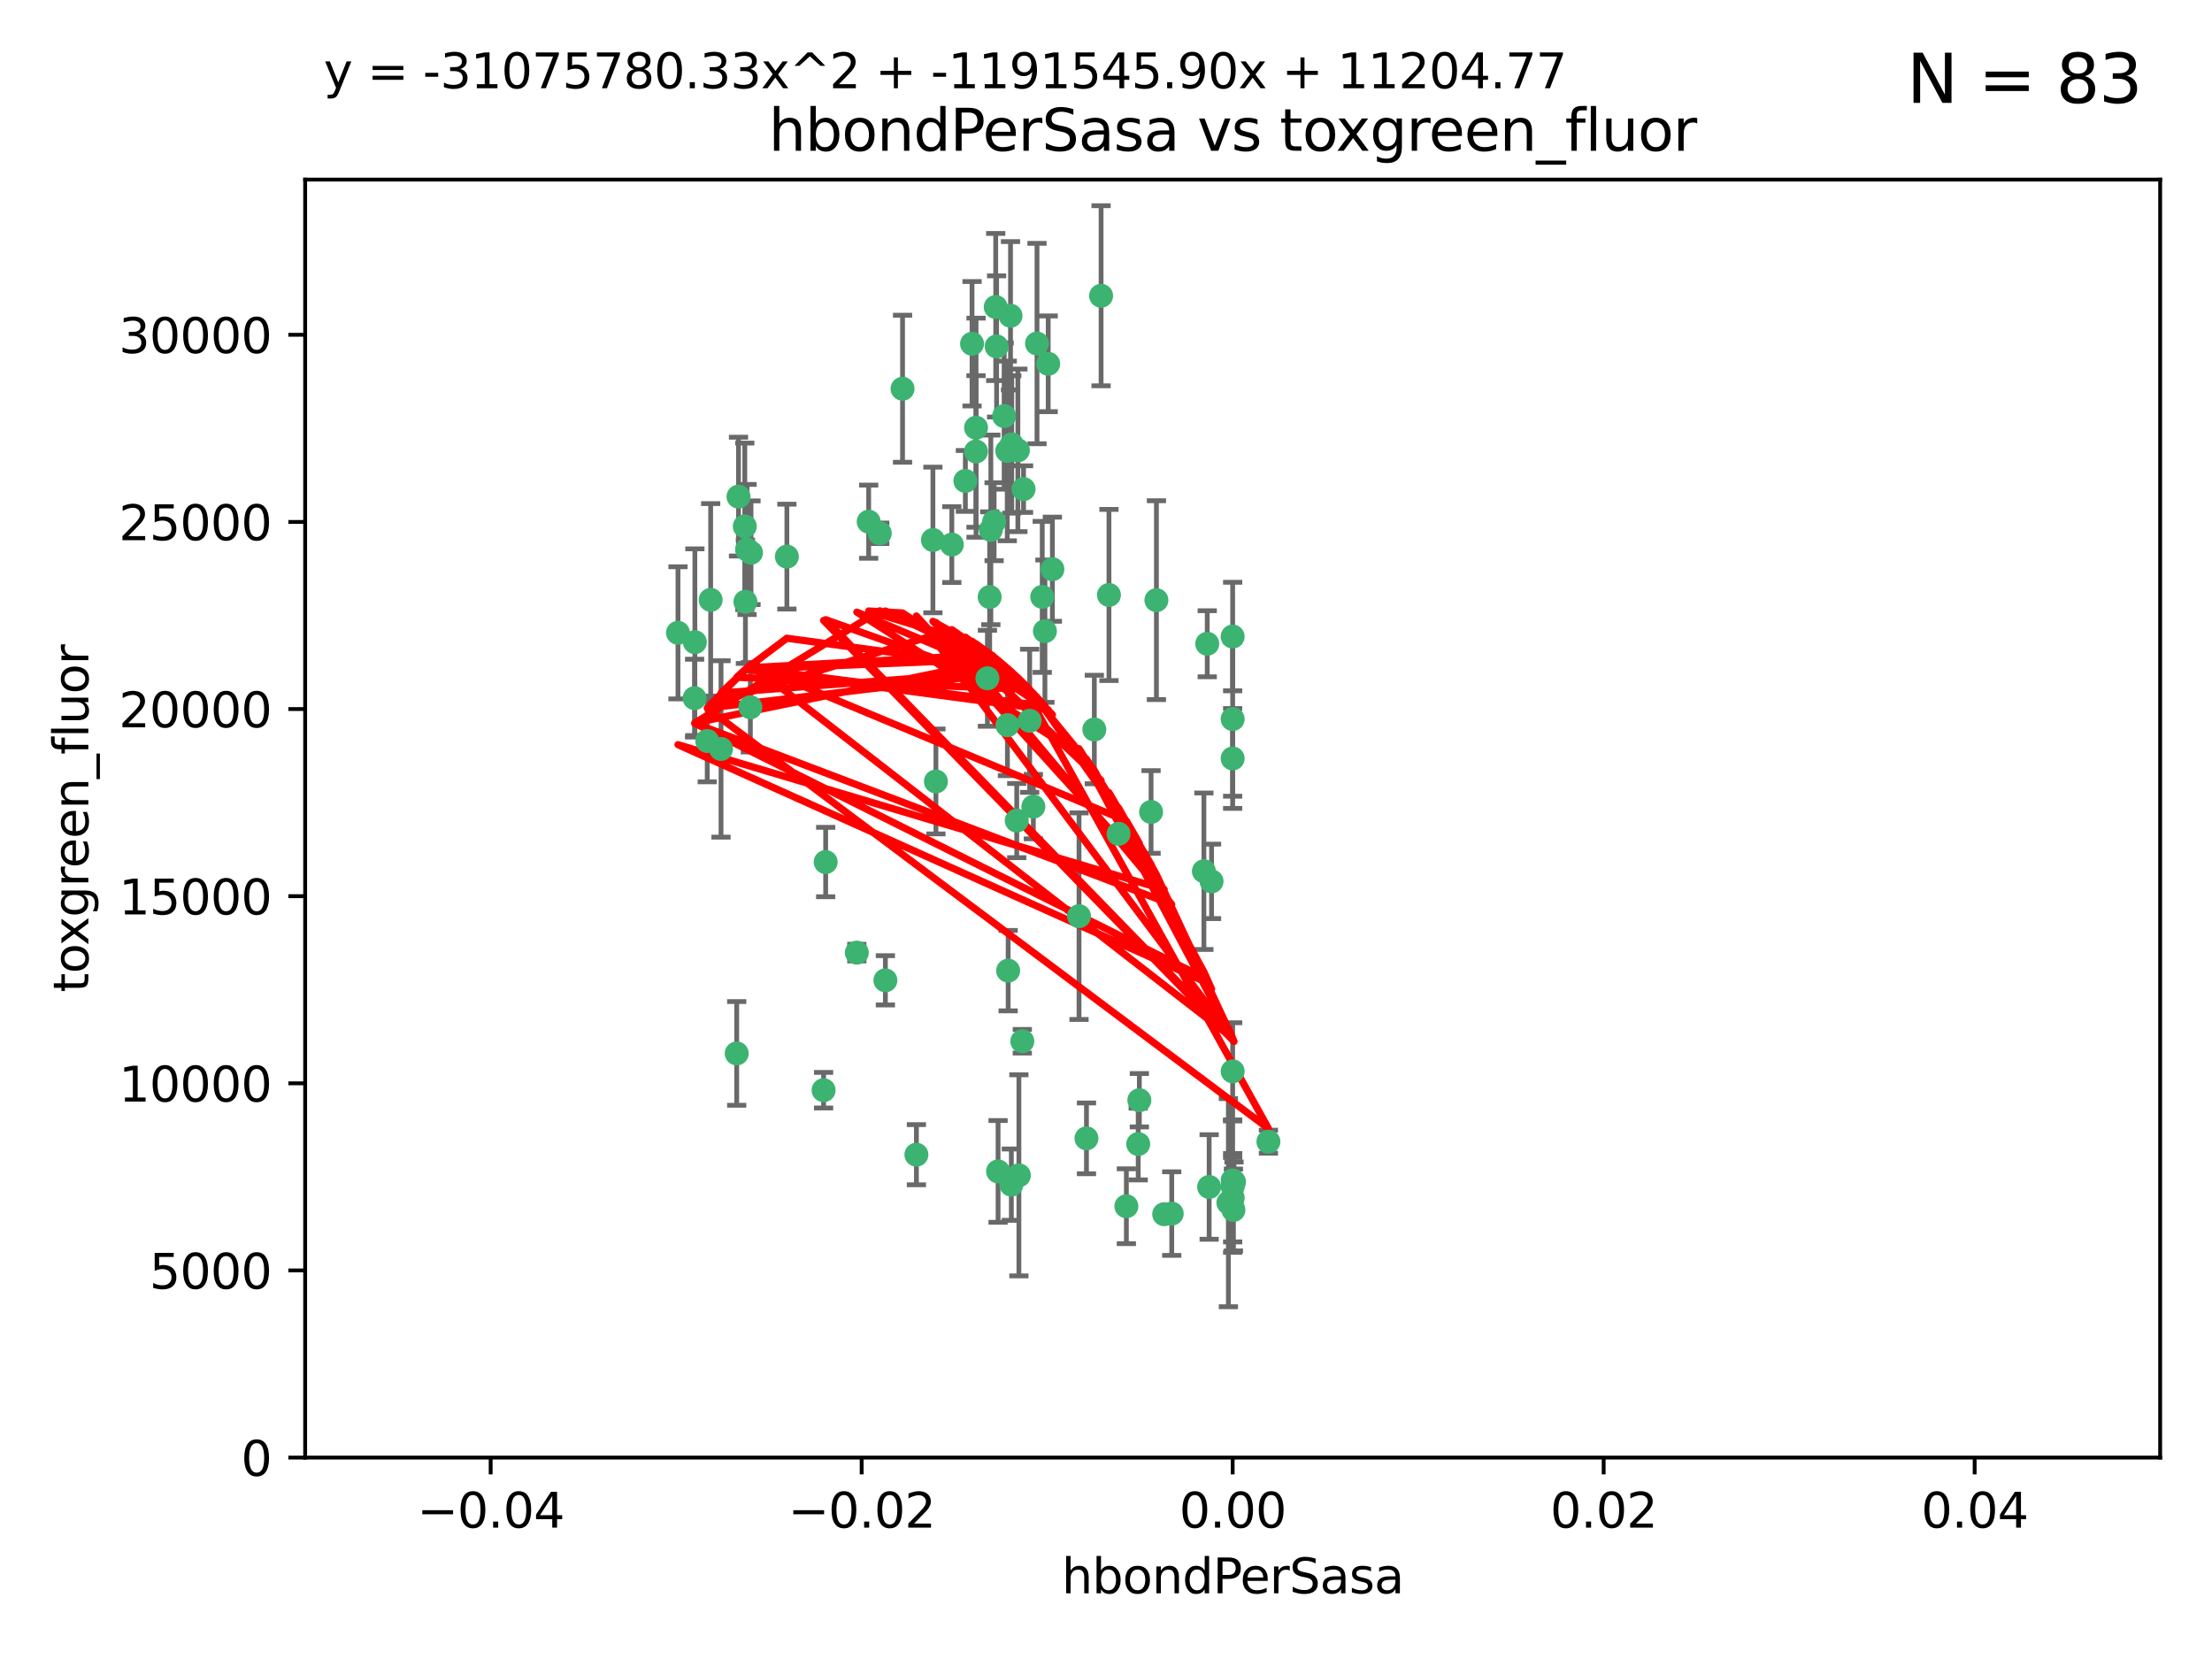 <?xml version="1.0" encoding="utf-8" standalone="no"?>
<!DOCTYPE svg PUBLIC "-//W3C//DTD SVG 1.1//EN"
  "http://www.w3.org/Graphics/SVG/1.1/DTD/svg11.dtd">
<svg xmlns:xlink="http://www.w3.org/1999/xlink" width="460.8pt" height="345.6pt" viewBox="0 0 460.8 345.6" xmlns="http://www.w3.org/2000/svg" version="1.1">
 <defs>
  <style type="text/css">*{stroke-linejoin: round; stroke-linecap: butt}</style>
 </defs>
 <g id="figure_1">
  <g id="patch_1">
   <path d="M 0 345.6 
L 460.8 345.6 
L 460.8 0 
L 0 0 
z
" style="fill: #ffffff"/>
  </g>
  <g id="axes_1">
   <g id="patch_2">
    <path d="M 63.571 303.64 
L 450 303.64 
L 450 37.411 
L 63.571 37.411 
z
" style="fill: #ffffff"/>
   </g>
   <g id="PathCollection_1">
    <defs>
     <path id="m095fb9c6b5" d="M 0 1.118 
C 0.297 1.118 0.581 1 0.791 0.791 
C 1 0.581 1.118 0.297 1.118 0 
C 1.118 -0.297 1 -0.581 0.791 -0.791 
C 0.581 -1 0.297 -1.118 0 -1.118 
C -0.297 -1.118 -0.581 -1 -0.791 -0.791 
C -1 -0.581 -1.118 -0.297 -1.118 0 
C -1.118 0.297 -1 0.581 -0.791 0.791 
C -0.581 1 -0.297 1.118 0 1.118 
z
" style="stroke: #3cb371"/>
    </defs>
    <g clip-path="url(#p4092e19b1a)">
     <use xlink:href="#m095fb9c6b5" x="207.091" y="108.677" style="fill: #3cb371; stroke: #3cb371"/>
     <use xlink:href="#m095fb9c6b5" x="216.026" y="71.562" style="fill: #3cb371; stroke: #3cb371"/>
     <use xlink:href="#m095fb9c6b5" x="209.184" y="86.676" style="fill: #3cb371; stroke: #3cb371"/>
     <use xlink:href="#m095fb9c6b5" x="217.677" y="131.48" style="fill: #3cb371; stroke: #3cb371"/>
     <use xlink:href="#m095fb9c6b5" x="155.626" y="114.467" style="fill: #3cb371; stroke: #3cb371"/>
     <use xlink:href="#m095fb9c6b5" x="206.411" y="110.38" style="fill: #3cb371; stroke: #3cb371"/>
     <use xlink:href="#m095fb9c6b5" x="203.329" y="89.097" style="fill: #3cb371; stroke: #3cb371"/>
     <use xlink:href="#m095fb9c6b5" x="180.96" y="108.676" style="fill: #3cb371; stroke: #3cb371"/>
     <use xlink:href="#m095fb9c6b5" x="188.017" y="80.98" style="fill: #3cb371; stroke: #3cb371"/>
     <use xlink:href="#m095fb9c6b5" x="218.359" y="75.786" style="fill: #3cb371; stroke: #3cb371"/>
     <use xlink:href="#m095fb9c6b5" x="155.286" y="125.356" style="fill: #3cb371; stroke: #3cb371"/>
     <use xlink:href="#m095fb9c6b5" x="207.613" y="72.167" style="fill: #3cb371; stroke: #3cb371"/>
     <use xlink:href="#m095fb9c6b5" x="203.319" y="94.046" style="fill: #3cb371; stroke: #3cb371"/>
     <use xlink:href="#m095fb9c6b5" x="210.508" y="65.773" style="fill: #3cb371; stroke: #3cb371"/>
     <use xlink:href="#m095fb9c6b5" x="150.202" y="156.019" style="fill: #3cb371; stroke: #3cb371"/>
     <use xlink:href="#m095fb9c6b5" x="156.315" y="147.335" style="fill: #3cb371; stroke: #3cb371"/>
     <use xlink:href="#m095fb9c6b5" x="148.044" y="124.965" style="fill: #3cb371; stroke: #3cb371"/>
     <use xlink:href="#m095fb9c6b5" x="198.284" y="113.441" style="fill: #3cb371; stroke: #3cb371"/>
     <use xlink:href="#m095fb9c6b5" x="209.828" y="93.933" style="fill: #3cb371; stroke: #3cb371"/>
     <use xlink:href="#m095fb9c6b5" x="163.922" y="115.953" style="fill: #3cb371; stroke: #3cb371"/>
     <use xlink:href="#m095fb9c6b5" x="155.154" y="109.646" style="fill: #3cb371; stroke: #3cb371"/>
     <use xlink:href="#m095fb9c6b5" x="153.844" y="103.453" style="fill: #3cb371; stroke: #3cb371"/>
     <use xlink:href="#m095fb9c6b5" x="153.471" y="219.448" style="fill: #3cb371; stroke: #3cb371"/>
     <use xlink:href="#m095fb9c6b5" x="214.498" y="150.153" style="fill: #3cb371; stroke: #3cb371"/>
     <use xlink:href="#m095fb9c6b5" x="212.043" y="93.812" style="fill: #3cb371; stroke: #3cb371"/>
     <use xlink:href="#m095fb9c6b5" x="206.164" y="124.367" style="fill: #3cb371; stroke: #3cb371"/>
     <use xlink:href="#m095fb9c6b5" x="211.807" y="170.94" style="fill: #3cb371; stroke: #3cb371"/>
     <use xlink:href="#m095fb9c6b5" x="201.107" y="100.184" style="fill: #3cb371; stroke: #3cb371"/>
     <use xlink:href="#m095fb9c6b5" x="219.231" y="118.577" style="fill: #3cb371; stroke: #3cb371"/>
     <use xlink:href="#m095fb9c6b5" x="210.768" y="92.588" style="fill: #3cb371; stroke: #3cb371"/>
     <use xlink:href="#m095fb9c6b5" x="147.329" y="154.361" style="fill: #3cb371; stroke: #3cb371"/>
     <use xlink:href="#m095fb9c6b5" x="264.233" y="237.833" style="fill: #3cb371; stroke: #3cb371"/>
     <use xlink:href="#m095fb9c6b5" x="212.255" y="244.844" style="fill: #3cb371; stroke: #3cb371"/>
     <use xlink:href="#m095fb9c6b5" x="213.226" y="101.886" style="fill: #3cb371; stroke: #3cb371"/>
     <use xlink:href="#m095fb9c6b5" x="217.118" y="124.337" style="fill: #3cb371; stroke: #3cb371"/>
     <use xlink:href="#m095fb9c6b5" x="207.427" y="63.953" style="fill: #3cb371; stroke: #3cb371"/>
     <use xlink:href="#m095fb9c6b5" x="202.496" y="71.61" style="fill: #3cb371; stroke: #3cb371"/>
     <use xlink:href="#m095fb9c6b5" x="209.868" y="151.067" style="fill: #3cb371; stroke: #3cb371"/>
     <use xlink:href="#m095fb9c6b5" x="210.018" y="202.203" style="fill: #3cb371; stroke: #3cb371"/>
     <use xlink:href="#m095fb9c6b5" x="184.442" y="204.22" style="fill: #3cb371; stroke: #3cb371"/>
     <use xlink:href="#m095fb9c6b5" x="210.682" y="246.787" style="fill: #3cb371; stroke: #3cb371"/>
     <use xlink:href="#m095fb9c6b5" x="207.916" y="244.026" style="fill: #3cb371; stroke: #3cb371"/>
     <use xlink:href="#m095fb9c6b5" x="144.756" y="133.776" style="fill: #3cb371; stroke: #3cb371"/>
     <use xlink:href="#m095fb9c6b5" x="183.273" y="111.087" style="fill: #3cb371; stroke: #3cb371"/>
     <use xlink:href="#m095fb9c6b5" x="205.698" y="141.297" style="fill: #3cb371; stroke: #3cb371"/>
     <use xlink:href="#m095fb9c6b5" x="194.344" y="112.487" style="fill: #3cb371; stroke: #3cb371"/>
     <use xlink:href="#m095fb9c6b5" x="229.376" y="61.614" style="fill: #3cb371; stroke: #3cb371"/>
     <use xlink:href="#m095fb9c6b5" x="194.968" y="162.792" style="fill: #3cb371; stroke: #3cb371"/>
     <use xlink:href="#m095fb9c6b5" x="244.095" y="252.814" style="fill: #3cb371; stroke: #3cb371"/>
     <use xlink:href="#m095fb9c6b5" x="144.699" y="145.439" style="fill: #3cb371; stroke: #3cb371"/>
     <use xlink:href="#m095fb9c6b5" x="251.49" y="134.104" style="fill: #3cb371; stroke: #3cb371"/>
     <use xlink:href="#m095fb9c6b5" x="251.887" y="247.267" style="fill: #3cb371; stroke: #3cb371"/>
     <use xlink:href="#m095fb9c6b5" x="141.236" y="131.829" style="fill: #3cb371; stroke: #3cb371"/>
     <use xlink:href="#m095fb9c6b5" x="242.524" y="252.941" style="fill: #3cb371; stroke: #3cb371"/>
     <use xlink:href="#m095fb9c6b5" x="190.904" y="240.543" style="fill: #3cb371; stroke: #3cb371"/>
     <use xlink:href="#m095fb9c6b5" x="256.786" y="132.603" style="fill: #3cb371; stroke: #3cb371"/>
     <use xlink:href="#m095fb9c6b5" x="172.003" y="179.579" style="fill: #3cb371; stroke: #3cb371"/>
     <use xlink:href="#m095fb9c6b5" x="215.269" y="168.036" style="fill: #3cb371; stroke: #3cb371"/>
     <use xlink:href="#m095fb9c6b5" x="237.346" y="229.198" style="fill: #3cb371; stroke: #3cb371"/>
     <use xlink:href="#m095fb9c6b5" x="224.78" y="190.856" style="fill: #3cb371; stroke: #3cb371"/>
     <use xlink:href="#m095fb9c6b5" x="256.948" y="252.059" style="fill: #3cb371; stroke: #3cb371"/>
     <use xlink:href="#m095fb9c6b5" x="256.786" y="247.195" style="fill: #3cb371; stroke: #3cb371"/>
     <use xlink:href="#m095fb9c6b5" x="156.447" y="115.142" style="fill: #3cb371; stroke: #3cb371"/>
     <use xlink:href="#m095fb9c6b5" x="234.644" y="251.277" style="fill: #3cb371; stroke: #3cb371"/>
     <use xlink:href="#m095fb9c6b5" x="237.113" y="238.323" style="fill: #3cb371; stroke: #3cb371"/>
     <use xlink:href="#m095fb9c6b5" x="226.333" y="237.139" style="fill: #3cb371; stroke: #3cb371"/>
     <use xlink:href="#m095fb9c6b5" x="178.492" y="198.449" style="fill: #3cb371; stroke: #3cb371"/>
     <use xlink:href="#m095fb9c6b5" x="212.966" y="216.908" style="fill: #3cb371; stroke: #3cb371"/>
     <use xlink:href="#m095fb9c6b5" x="227.97" y="151.97" style="fill: #3cb371; stroke: #3cb371"/>
     <use xlink:href="#m095fb9c6b5" x="250.795" y="181.494" style="fill: #3cb371; stroke: #3cb371"/>
     <use xlink:href="#m095fb9c6b5" x="252.392" y="183.606" style="fill: #3cb371; stroke: #3cb371"/>
     <use xlink:href="#m095fb9c6b5" x="233.017" y="173.704" style="fill: #3cb371; stroke: #3cb371"/>
     <use xlink:href="#m095fb9c6b5" x="240.902" y="125.024" style="fill: #3cb371; stroke: #3cb371"/>
     <use xlink:href="#m095fb9c6b5" x="256.786" y="223.176" style="fill: #3cb371; stroke: #3cb371"/>
     <use xlink:href="#m095fb9c6b5" x="256.786" y="149.795" style="fill: #3cb371; stroke: #3cb371"/>
     <use xlink:href="#m095fb9c6b5" x="231.015" y="123.943" style="fill: #3cb371; stroke: #3cb371"/>
     <use xlink:href="#m095fb9c6b5" x="239.788" y="169.147" style="fill: #3cb371; stroke: #3cb371"/>
     <use xlink:href="#m095fb9c6b5" x="256.786" y="245.892" style="fill: #3cb371; stroke: #3cb371"/>
     <use xlink:href="#m095fb9c6b5" x="257.069" y="246.204" style="fill: #3cb371; stroke: #3cb371"/>
     <use xlink:href="#m095fb9c6b5" x="171.569" y="227.107" style="fill: #3cb371; stroke: #3cb371"/>
     <use xlink:href="#m095fb9c6b5" x="256.786" y="157.999" style="fill: #3cb371; stroke: #3cb371"/>
     <use xlink:href="#m095fb9c6b5" x="255.894" y="250.544" style="fill: #3cb371; stroke: #3cb371"/>
     <use xlink:href="#m095fb9c6b5" x="256.786" y="249.505" style="fill: #3cb371; stroke: #3cb371"/>
    </g>
   </g>
   <g id="matplotlib.axis_1">
    <g id="xtick_1">
     <g id="line2d_1">
      <defs>
       <path id="m34f7a5662d" d="M 0 0 
L 0 3.5 
" style="stroke: #000000; stroke-width: 0.8"/>
      </defs>
      <g>
       <use xlink:href="#m34f7a5662d" x="102.214" y="303.64" style="stroke: #000000; stroke-width: 0.8"/>
      </g>
     </g>
     <g id="text_1">
      <!-- −0.04 -->
      <g transform="translate(86.891 318.238)scale(0.1 -0.1)">
       <defs>
        <path id="DejaVuSans-2212" d="M 678 2272 
L 4684 2272 
L 4684 1741 
L 678 1741 
L 678 2272 
z
" transform="scale(0.016)"/>
        <path id="DejaVuSans-30" d="M 2034 4250 
Q 1547 4250 1301 3770 
Q 1056 3291 1056 2328 
Q 1056 1369 1301 889 
Q 1547 409 2034 409 
Q 2525 409 2770 889 
Q 3016 1369 3016 2328 
Q 3016 3291 2770 3770 
Q 2525 4250 2034 4250 
z
M 2034 4750 
Q 2819 4750 3233 4129 
Q 3647 3509 3647 2328 
Q 3647 1150 3233 529 
Q 2819 -91 2034 -91 
Q 1250 -91 836 529 
Q 422 1150 422 2328 
Q 422 3509 836 4129 
Q 1250 4750 2034 4750 
z
" transform="scale(0.016)"/>
        <path id="DejaVuSans-2e" d="M 684 794 
L 1344 794 
L 1344 0 
L 684 0 
L 684 794 
z
" transform="scale(0.016)"/>
        <path id="DejaVuSans-34" d="M 2419 4116 
L 825 1625 
L 2419 1625 
L 2419 4116 
z
M 2253 4666 
L 3047 4666 
L 3047 1625 
L 3713 1625 
L 3713 1100 
L 3047 1100 
L 3047 0 
L 2419 0 
L 2419 1100 
L 313 1100 
L 313 1709 
L 2253 4666 
z
" transform="scale(0.016)"/>
       </defs>
       <use xlink:href="#DejaVuSans-2212"/>
       <use xlink:href="#DejaVuSans-30" x="83.789"/>
       <use xlink:href="#DejaVuSans-2e" x="147.412"/>
       <use xlink:href="#DejaVuSans-30" x="179.199"/>
       <use xlink:href="#DejaVuSans-34" x="242.822"/>
      </g>
     </g>
    </g>
    <g id="xtick_2">
     <g id="line2d_2">
      <g>
       <use xlink:href="#m34f7a5662d" x="179.5" y="303.64" style="stroke: #000000; stroke-width: 0.8"/>
      </g>
     </g>
     <g id="text_2">
      <!-- −0.02 -->
      <g transform="translate(164.177 318.238)scale(0.1 -0.1)">
       <defs>
        <path id="DejaVuSans-32" d="M 1228 531 
L 3431 531 
L 3431 0 
L 469 0 
L 469 531 
Q 828 903 1448 1529 
Q 2069 2156 2228 2338 
Q 2531 2678 2651 2914 
Q 2772 3150 2772 3378 
Q 2772 3750 2511 3984 
Q 2250 4219 1831 4219 
Q 1534 4219 1204 4116 
Q 875 4013 500 3803 
L 500 4441 
Q 881 4594 1212 4672 
Q 1544 4750 1819 4750 
Q 2544 4750 2975 4387 
Q 3406 4025 3406 3419 
Q 3406 3131 3298 2873 
Q 3191 2616 2906 2266 
Q 2828 2175 2409 1742 
Q 1991 1309 1228 531 
z
" transform="scale(0.016)"/>
       </defs>
       <use xlink:href="#DejaVuSans-2212"/>
       <use xlink:href="#DejaVuSans-30" x="83.789"/>
       <use xlink:href="#DejaVuSans-2e" x="147.412"/>
       <use xlink:href="#DejaVuSans-30" x="179.199"/>
       <use xlink:href="#DejaVuSans-32" x="242.822"/>
      </g>
     </g>
    </g>
    <g id="xtick_3">
     <g id="line2d_3">
      <g>
       <use xlink:href="#m34f7a5662d" x="256.786" y="303.64" style="stroke: #000000; stroke-width: 0.8"/>
      </g>
     </g>
     <g id="text_3">
      <!-- 0.00 -->
      <g transform="translate(245.653 318.238)scale(0.1 -0.1)">
       <use xlink:href="#DejaVuSans-30"/>
       <use xlink:href="#DejaVuSans-2e" x="63.623"/>
       <use xlink:href="#DejaVuSans-30" x="95.41"/>
       <use xlink:href="#DejaVuSans-30" x="159.033"/>
      </g>
     </g>
    </g>
    <g id="xtick_4">
     <g id="line2d_4">
      <g>
       <use xlink:href="#m34f7a5662d" x="334.071" y="303.64" style="stroke: #000000; stroke-width: 0.8"/>
      </g>
     </g>
     <g id="text_4">
      <!-- 0.02 -->
      <g transform="translate(322.939 318.238)scale(0.1 -0.1)">
       <use xlink:href="#DejaVuSans-30"/>
       <use xlink:href="#DejaVuSans-2e" x="63.623"/>
       <use xlink:href="#DejaVuSans-30" x="95.41"/>
       <use xlink:href="#DejaVuSans-32" x="159.033"/>
      </g>
     </g>
    </g>
    <g id="xtick_5">
     <g id="line2d_5">
      <g>
       <use xlink:href="#m34f7a5662d" x="411.357" y="303.64" style="stroke: #000000; stroke-width: 0.8"/>
      </g>
     </g>
     <g id="text_5">
      <!-- 0.04 -->
      <g transform="translate(400.224 318.238)scale(0.1 -0.1)">
       <use xlink:href="#DejaVuSans-30"/>
       <use xlink:href="#DejaVuSans-2e" x="63.623"/>
       <use xlink:href="#DejaVuSans-30" x="95.41"/>
       <use xlink:href="#DejaVuSans-34" x="159.033"/>
      </g>
     </g>
    </g>
    <g id="text_6">
     <!-- hbondPerSasa -->
     <g transform="translate(221.168 331.917)scale(0.1 -0.1)">
      <defs>
       <path id="DejaVuSans-68" d="M 3513 2113 
L 3513 0 
L 2938 0 
L 2938 2094 
Q 2938 2591 2744 2837 
Q 2550 3084 2163 3084 
Q 1697 3084 1428 2787 
Q 1159 2491 1159 1978 
L 1159 0 
L 581 0 
L 581 4863 
L 1159 4863 
L 1159 2956 
Q 1366 3272 1645 3428 
Q 1925 3584 2291 3584 
Q 2894 3584 3203 3211 
Q 3513 2838 3513 2113 
z
" transform="scale(0.016)"/>
       <path id="DejaVuSans-62" d="M 3116 1747 
Q 3116 2381 2855 2742 
Q 2594 3103 2138 3103 
Q 1681 3103 1420 2742 
Q 1159 2381 1159 1747 
Q 1159 1113 1420 752 
Q 1681 391 2138 391 
Q 2594 391 2855 752 
Q 3116 1113 3116 1747 
z
M 1159 2969 
Q 1341 3281 1617 3432 
Q 1894 3584 2278 3584 
Q 2916 3584 3314 3078 
Q 3713 2572 3713 1747 
Q 3713 922 3314 415 
Q 2916 -91 2278 -91 
Q 1894 -91 1617 61 
Q 1341 213 1159 525 
L 1159 0 
L 581 0 
L 581 4863 
L 1159 4863 
L 1159 2969 
z
" transform="scale(0.016)"/>
       <path id="DejaVuSans-6f" d="M 1959 3097 
Q 1497 3097 1228 2736 
Q 959 2375 959 1747 
Q 959 1119 1226 758 
Q 1494 397 1959 397 
Q 2419 397 2687 759 
Q 2956 1122 2956 1747 
Q 2956 2369 2687 2733 
Q 2419 3097 1959 3097 
z
M 1959 3584 
Q 2709 3584 3137 3096 
Q 3566 2609 3566 1747 
Q 3566 888 3137 398 
Q 2709 -91 1959 -91 
Q 1206 -91 779 398 
Q 353 888 353 1747 
Q 353 2609 779 3096 
Q 1206 3584 1959 3584 
z
" transform="scale(0.016)"/>
       <path id="DejaVuSans-6e" d="M 3513 2113 
L 3513 0 
L 2938 0 
L 2938 2094 
Q 2938 2591 2744 2837 
Q 2550 3084 2163 3084 
Q 1697 3084 1428 2787 
Q 1159 2491 1159 1978 
L 1159 0 
L 581 0 
L 581 3500 
L 1159 3500 
L 1159 2956 
Q 1366 3272 1645 3428 
Q 1925 3584 2291 3584 
Q 2894 3584 3203 3211 
Q 3513 2838 3513 2113 
z
" transform="scale(0.016)"/>
       <path id="DejaVuSans-64" d="M 2906 2969 
L 2906 4863 
L 3481 4863 
L 3481 0 
L 2906 0 
L 2906 525 
Q 2725 213 2448 61 
Q 2172 -91 1784 -91 
Q 1150 -91 751 415 
Q 353 922 353 1747 
Q 353 2572 751 3078 
Q 1150 3584 1784 3584 
Q 2172 3584 2448 3432 
Q 2725 3281 2906 2969 
z
M 947 1747 
Q 947 1113 1208 752 
Q 1469 391 1925 391 
Q 2381 391 2643 752 
Q 2906 1113 2906 1747 
Q 2906 2381 2643 2742 
Q 2381 3103 1925 3103 
Q 1469 3103 1208 2742 
Q 947 2381 947 1747 
z
" transform="scale(0.016)"/>
       <path id="DejaVuSans-50" d="M 1259 4147 
L 1259 2394 
L 2053 2394 
Q 2494 2394 2734 2622 
Q 2975 2850 2975 3272 
Q 2975 3691 2734 3919 
Q 2494 4147 2053 4147 
L 1259 4147 
z
M 628 4666 
L 2053 4666 
Q 2838 4666 3239 4311 
Q 3641 3956 3641 3272 
Q 3641 2581 3239 2228 
Q 2838 1875 2053 1875 
L 1259 1875 
L 1259 0 
L 628 0 
L 628 4666 
z
" transform="scale(0.016)"/>
       <path id="DejaVuSans-65" d="M 3597 1894 
L 3597 1613 
L 953 1613 
Q 991 1019 1311 708 
Q 1631 397 2203 397 
Q 2534 397 2845 478 
Q 3156 559 3463 722 
L 3463 178 
Q 3153 47 2828 -22 
Q 2503 -91 2169 -91 
Q 1331 -91 842 396 
Q 353 884 353 1716 
Q 353 2575 817 3079 
Q 1281 3584 2069 3584 
Q 2775 3584 3186 3129 
Q 3597 2675 3597 1894 
z
M 3022 2063 
Q 3016 2534 2758 2815 
Q 2500 3097 2075 3097 
Q 1594 3097 1305 2825 
Q 1016 2553 972 2059 
L 3022 2063 
z
" transform="scale(0.016)"/>
       <path id="DejaVuSans-72" d="M 2631 2963 
Q 2534 3019 2420 3045 
Q 2306 3072 2169 3072 
Q 1681 3072 1420 2755 
Q 1159 2438 1159 1844 
L 1159 0 
L 581 0 
L 581 3500 
L 1159 3500 
L 1159 2956 
Q 1341 3275 1631 3429 
Q 1922 3584 2338 3584 
Q 2397 3584 2469 3576 
Q 2541 3569 2628 3553 
L 2631 2963 
z
" transform="scale(0.016)"/>
       <path id="DejaVuSans-53" d="M 3425 4513 
L 3425 3897 
Q 3066 4069 2747 4153 
Q 2428 4238 2131 4238 
Q 1616 4238 1336 4038 
Q 1056 3838 1056 3469 
Q 1056 3159 1242 3001 
Q 1428 2844 1947 2747 
L 2328 2669 
Q 3034 2534 3370 2195 
Q 3706 1856 3706 1288 
Q 3706 609 3251 259 
Q 2797 -91 1919 -91 
Q 1588 -91 1214 -16 
Q 841 59 441 206 
L 441 856 
Q 825 641 1194 531 
Q 1563 422 1919 422 
Q 2459 422 2753 634 
Q 3047 847 3047 1241 
Q 3047 1584 2836 1778 
Q 2625 1972 2144 2069 
L 1759 2144 
Q 1053 2284 737 2584 
Q 422 2884 422 3419 
Q 422 4038 858 4394 
Q 1294 4750 2059 4750 
Q 2388 4750 2728 4690 
Q 3069 4631 3425 4513 
z
" transform="scale(0.016)"/>
       <path id="DejaVuSans-61" d="M 2194 1759 
Q 1497 1759 1228 1600 
Q 959 1441 959 1056 
Q 959 750 1161 570 
Q 1363 391 1709 391 
Q 2188 391 2477 730 
Q 2766 1069 2766 1631 
L 2766 1759 
L 2194 1759 
z
M 3341 1997 
L 3341 0 
L 2766 0 
L 2766 531 
Q 2569 213 2275 61 
Q 1981 -91 1556 -91 
Q 1019 -91 701 211 
Q 384 513 384 1019 
Q 384 1609 779 1909 
Q 1175 2209 1959 2209 
L 2766 2209 
L 2766 2266 
Q 2766 2663 2505 2880 
Q 2244 3097 1772 3097 
Q 1472 3097 1187 3025 
Q 903 2953 641 2809 
L 641 3341 
Q 956 3463 1253 3523 
Q 1550 3584 1831 3584 
Q 2591 3584 2966 3190 
Q 3341 2797 3341 1997 
z
" transform="scale(0.016)"/>
       <path id="DejaVuSans-73" d="M 2834 3397 
L 2834 2853 
Q 2591 2978 2328 3040 
Q 2066 3103 1784 3103 
Q 1356 3103 1142 2972 
Q 928 2841 928 2578 
Q 928 2378 1081 2264 
Q 1234 2150 1697 2047 
L 1894 2003 
Q 2506 1872 2764 1633 
Q 3022 1394 3022 966 
Q 3022 478 2636 193 
Q 2250 -91 1575 -91 
Q 1294 -91 989 -36 
Q 684 19 347 128 
L 347 722 
Q 666 556 975 473 
Q 1284 391 1588 391 
Q 1994 391 2212 530 
Q 2431 669 2431 922 
Q 2431 1156 2273 1281 
Q 2116 1406 1581 1522 
L 1381 1569 
Q 847 1681 609 1914 
Q 372 2147 372 2553 
Q 372 3047 722 3315 
Q 1072 3584 1716 3584 
Q 2034 3584 2315 3537 
Q 2597 3491 2834 3397 
z
" transform="scale(0.016)"/>
      </defs>
      <use xlink:href="#DejaVuSans-68"/>
      <use xlink:href="#DejaVuSans-62" x="63.379"/>
      <use xlink:href="#DejaVuSans-6f" x="126.855"/>
      <use xlink:href="#DejaVuSans-6e" x="188.037"/>
      <use xlink:href="#DejaVuSans-64" x="251.416"/>
      <use xlink:href="#DejaVuSans-50" x="314.893"/>
      <use xlink:href="#DejaVuSans-65" x="371.57"/>
      <use xlink:href="#DejaVuSans-72" x="433.094"/>
      <use xlink:href="#DejaVuSans-53" x="474.207"/>
      <use xlink:href="#DejaVuSans-61" x="537.684"/>
      <use xlink:href="#DejaVuSans-73" x="598.963"/>
      <use xlink:href="#DejaVuSans-61" x="651.062"/>
     </g>
    </g>
   </g>
   <g id="matplotlib.axis_2">
    <g id="ytick_1">
     <g id="line2d_6">
      <defs>
       <path id="mec16219955" d="M 0 0 
L -3.5 0 
" style="stroke: #000000; stroke-width: 0.8"/>
      </defs>
      <g>
       <use xlink:href="#mec16219955" x="63.571" y="303.64" style="stroke: #000000; stroke-width: 0.8"/>
      </g>
     </g>
     <g id="text_7">
      <!-- 0 -->
      <g transform="translate(50.209 307.439)scale(0.1 -0.1)">
       <use xlink:href="#DejaVuSans-30"/>
      </g>
     </g>
    </g>
    <g id="ytick_2">
     <g id="line2d_7">
      <g>
       <use xlink:href="#mec16219955" x="63.571" y="264.657" style="stroke: #000000; stroke-width: 0.8"/>
      </g>
     </g>
     <g id="text_8">
      <!-- 5000 -->
      <g transform="translate(31.121 268.457)scale(0.1 -0.1)">
       <defs>
        <path id="DejaVuSans-35" d="M 691 4666 
L 3169 4666 
L 3169 4134 
L 1269 4134 
L 1269 2991 
Q 1406 3038 1543 3061 
Q 1681 3084 1819 3084 
Q 2600 3084 3056 2656 
Q 3513 2228 3513 1497 
Q 3513 744 3044 326 
Q 2575 -91 1722 -91 
Q 1428 -91 1123 -41 
Q 819 9 494 109 
L 494 744 
Q 775 591 1075 516 
Q 1375 441 1709 441 
Q 2250 441 2565 725 
Q 2881 1009 2881 1497 
Q 2881 1984 2565 2268 
Q 2250 2553 1709 2553 
Q 1456 2553 1204 2497 
Q 953 2441 691 2322 
L 691 4666 
z
" transform="scale(0.016)"/>
       </defs>
       <use xlink:href="#DejaVuSans-35"/>
       <use xlink:href="#DejaVuSans-30" x="63.623"/>
       <use xlink:href="#DejaVuSans-30" x="127.246"/>
       <use xlink:href="#DejaVuSans-30" x="190.869"/>
      </g>
     </g>
    </g>
    <g id="ytick_3">
     <g id="line2d_8">
      <g>
       <use xlink:href="#mec16219955" x="63.571" y="225.675" style="stroke: #000000; stroke-width: 0.8"/>
      </g>
     </g>
     <g id="text_9">
      <!-- 10000 -->
      <g transform="translate(24.759 229.474)scale(0.1 -0.1)">
       <defs>
        <path id="DejaVuSans-31" d="M 794 531 
L 1825 531 
L 1825 4091 
L 703 3866 
L 703 4441 
L 1819 4666 
L 2450 4666 
L 2450 531 
L 3481 531 
L 3481 0 
L 794 0 
L 794 531 
z
" transform="scale(0.016)"/>
       </defs>
       <use xlink:href="#DejaVuSans-31"/>
       <use xlink:href="#DejaVuSans-30" x="63.623"/>
       <use xlink:href="#DejaVuSans-30" x="127.246"/>
       <use xlink:href="#DejaVuSans-30" x="190.869"/>
       <use xlink:href="#DejaVuSans-30" x="254.492"/>
      </g>
     </g>
    </g>
    <g id="ytick_4">
     <g id="line2d_9">
      <g>
       <use xlink:href="#mec16219955" x="63.571" y="186.692" style="stroke: #000000; stroke-width: 0.8"/>
      </g>
     </g>
     <g id="text_10">
      <!-- 15000 -->
      <g transform="translate(24.759 190.492)scale(0.1 -0.1)">
       <use xlink:href="#DejaVuSans-31"/>
       <use xlink:href="#DejaVuSans-35" x="63.623"/>
       <use xlink:href="#DejaVuSans-30" x="127.246"/>
       <use xlink:href="#DejaVuSans-30" x="190.869"/>
       <use xlink:href="#DejaVuSans-30" x="254.492"/>
      </g>
     </g>
    </g>
    <g id="ytick_5">
     <g id="line2d_10">
      <g>
       <use xlink:href="#mec16219955" x="63.571" y="147.71" style="stroke: #000000; stroke-width: 0.8"/>
      </g>
     </g>
     <g id="text_11">
      <!-- 20000 -->
      <g transform="translate(24.759 151.509)scale(0.1 -0.1)">
       <use xlink:href="#DejaVuSans-32"/>
       <use xlink:href="#DejaVuSans-30" x="63.623"/>
       <use xlink:href="#DejaVuSans-30" x="127.246"/>
       <use xlink:href="#DejaVuSans-30" x="190.869"/>
       <use xlink:href="#DejaVuSans-30" x="254.492"/>
      </g>
     </g>
    </g>
    <g id="ytick_6">
     <g id="line2d_11">
      <g>
       <use xlink:href="#mec16219955" x="63.571" y="108.727" style="stroke: #000000; stroke-width: 0.8"/>
      </g>
     </g>
     <g id="text_12">
      <!-- 25000 -->
      <g transform="translate(24.759 112.527)scale(0.1 -0.1)">
       <use xlink:href="#DejaVuSans-32"/>
       <use xlink:href="#DejaVuSans-35" x="63.623"/>
       <use xlink:href="#DejaVuSans-30" x="127.246"/>
       <use xlink:href="#DejaVuSans-30" x="190.869"/>
       <use xlink:href="#DejaVuSans-30" x="254.492"/>
      </g>
     </g>
    </g>
    <g id="ytick_7">
     <g id="line2d_12">
      <g>
       <use xlink:href="#mec16219955" x="63.571" y="69.745" style="stroke: #000000; stroke-width: 0.8"/>
      </g>
     </g>
     <g id="text_13">
      <!-- 30000 -->
      <g transform="translate(24.759 73.544)scale(0.1 -0.1)">
       <defs>
        <path id="DejaVuSans-33" d="M 2597 2516 
Q 3050 2419 3304 2112 
Q 3559 1806 3559 1356 
Q 3559 666 3084 287 
Q 2609 -91 1734 -91 
Q 1441 -91 1130 -33 
Q 819 25 488 141 
L 488 750 
Q 750 597 1062 519 
Q 1375 441 1716 441 
Q 2309 441 2620 675 
Q 2931 909 2931 1356 
Q 2931 1769 2642 2001 
Q 2353 2234 1838 2234 
L 1294 2234 
L 1294 2753 
L 1863 2753 
Q 2328 2753 2575 2939 
Q 2822 3125 2822 3475 
Q 2822 3834 2567 4026 
Q 2313 4219 1838 4219 
Q 1578 4219 1281 4162 
Q 984 4106 628 3988 
L 628 4550 
Q 988 4650 1302 4700 
Q 1616 4750 1894 4750 
Q 2613 4750 3031 4423 
Q 3450 4097 3450 3541 
Q 3450 3153 3228 2886 
Q 3006 2619 2597 2516 
z
" transform="scale(0.016)"/>
       </defs>
       <use xlink:href="#DejaVuSans-33"/>
       <use xlink:href="#DejaVuSans-30" x="63.623"/>
       <use xlink:href="#DejaVuSans-30" x="127.246"/>
       <use xlink:href="#DejaVuSans-30" x="190.869"/>
       <use xlink:href="#DejaVuSans-30" x="254.492"/>
      </g>
     </g>
    </g>
    <g id="text_14">
     <!-- toxgreen_fluor -->
     <g transform="translate(18.401 206.72)rotate(-90)scale(0.1 -0.1)">
      <defs>
       <path id="DejaVuSans-74" d="M 1172 4494 
L 1172 3500 
L 2356 3500 
L 2356 3053 
L 1172 3053 
L 1172 1153 
Q 1172 725 1289 603 
Q 1406 481 1766 481 
L 2356 481 
L 2356 0 
L 1766 0 
Q 1100 0 847 248 
Q 594 497 594 1153 
L 594 3053 
L 172 3053 
L 172 3500 
L 594 3500 
L 594 4494 
L 1172 4494 
z
" transform="scale(0.016)"/>
       <path id="DejaVuSans-78" d="M 3513 3500 
L 2247 1797 
L 3578 0 
L 2900 0 
L 1881 1375 
L 863 0 
L 184 0 
L 1544 1831 
L 300 3500 
L 978 3500 
L 1906 2253 
L 2834 3500 
L 3513 3500 
z
" transform="scale(0.016)"/>
       <path id="DejaVuSans-67" d="M 2906 1791 
Q 2906 2416 2648 2759 
Q 2391 3103 1925 3103 
Q 1463 3103 1205 2759 
Q 947 2416 947 1791 
Q 947 1169 1205 825 
Q 1463 481 1925 481 
Q 2391 481 2648 825 
Q 2906 1169 2906 1791 
z
M 3481 434 
Q 3481 -459 3084 -895 
Q 2688 -1331 1869 -1331 
Q 1566 -1331 1297 -1286 
Q 1028 -1241 775 -1147 
L 775 -588 
Q 1028 -725 1275 -790 
Q 1522 -856 1778 -856 
Q 2344 -856 2625 -561 
Q 2906 -266 2906 331 
L 2906 616 
Q 2728 306 2450 153 
Q 2172 0 1784 0 
Q 1141 0 747 490 
Q 353 981 353 1791 
Q 353 2603 747 3093 
Q 1141 3584 1784 3584 
Q 2172 3584 2450 3431 
Q 2728 3278 2906 2969 
L 2906 3500 
L 3481 3500 
L 3481 434 
z
" transform="scale(0.016)"/>
       <path id="DejaVuSans-5f" d="M 3263 -1063 
L 3263 -1509 
L -63 -1509 
L -63 -1063 
L 3263 -1063 
z
" transform="scale(0.016)"/>
       <path id="DejaVuSans-66" d="M 2375 4863 
L 2375 4384 
L 1825 4384 
Q 1516 4384 1395 4259 
Q 1275 4134 1275 3809 
L 1275 3500 
L 2222 3500 
L 2222 3053 
L 1275 3053 
L 1275 0 
L 697 0 
L 697 3053 
L 147 3053 
L 147 3500 
L 697 3500 
L 697 3744 
Q 697 4328 969 4595 
Q 1241 4863 1831 4863 
L 2375 4863 
z
" transform="scale(0.016)"/>
       <path id="DejaVuSans-6c" d="M 603 4863 
L 1178 4863 
L 1178 0 
L 603 0 
L 603 4863 
z
" transform="scale(0.016)"/>
       <path id="DejaVuSans-75" d="M 544 1381 
L 544 3500 
L 1119 3500 
L 1119 1403 
Q 1119 906 1312 657 
Q 1506 409 1894 409 
Q 2359 409 2629 706 
Q 2900 1003 2900 1516 
L 2900 3500 
L 3475 3500 
L 3475 0 
L 2900 0 
L 2900 538 
Q 2691 219 2414 64 
Q 2138 -91 1772 -91 
Q 1169 -91 856 284 
Q 544 659 544 1381 
z
M 1991 3584 
L 1991 3584 
z
" transform="scale(0.016)"/>
      </defs>
      <use xlink:href="#DejaVuSans-74"/>
      <use xlink:href="#DejaVuSans-6f" x="39.209"/>
      <use xlink:href="#DejaVuSans-78" x="97.266"/>
      <use xlink:href="#DejaVuSans-67" x="156.445"/>
      <use xlink:href="#DejaVuSans-72" x="219.922"/>
      <use xlink:href="#DejaVuSans-65" x="258.785"/>
      <use xlink:href="#DejaVuSans-65" x="320.309"/>
      <use xlink:href="#DejaVuSans-6e" x="381.832"/>
      <use xlink:href="#DejaVuSans-5f" x="445.211"/>
      <use xlink:href="#DejaVuSans-66" x="495.211"/>
      <use xlink:href="#DejaVuSans-6c" x="530.416"/>
      <use xlink:href="#DejaVuSans-75" x="558.199"/>
      <use xlink:href="#DejaVuSans-6f" x="621.578"/>
      <use xlink:href="#DejaVuSans-72" x="682.76"/>
     </g>
    </g>
   </g>
   <g id="LineCollection_1">
    <path d="M 207.091 116.797 
L 207.091 100.557 
" clip-path="url(#p4092e19b1a)" style="fill: none; stroke: #696969"/>
    <path d="M 216.026 92.434 
L 216.026 50.691 
" clip-path="url(#p4092e19b1a)" style="fill: none; stroke: #696969"/>
    <path d="M 209.184 101.908 
L 209.184 71.444 
" clip-path="url(#p4092e19b1a)" style="fill: none; stroke: #696969"/>
    <path d="M 217.677 146.307 
L 217.677 116.654 
" clip-path="url(#p4092e19b1a)" style="fill: none; stroke: #696969"/>
    <path d="M 155.626 128.017 
L 155.626 100.917 
" clip-path="url(#p4092e19b1a)" style="fill: none; stroke: #696969"/>
    <path d="M 206.411 130.124 
L 206.411 90.636 
" clip-path="url(#p4092e19b1a)" style="fill: none; stroke: #696969"/>
    <path d="M 203.329 111.917 
L 203.329 66.277 
" clip-path="url(#p4092e19b1a)" style="fill: none; stroke: #696969"/>
    <path d="M 180.96 116.296 
L 180.96 101.057 
" clip-path="url(#p4092e19b1a)" style="fill: none; stroke: #696969"/>
    <path d="M 188.017 96.292 
L 188.017 65.668 
" clip-path="url(#p4092e19b1a)" style="fill: none; stroke: #696969"/>
    <path d="M 218.359 85.756 
L 218.359 65.815 
" clip-path="url(#p4092e19b1a)" style="fill: none; stroke: #696969"/>
    <path d="M 155.286 138.211 
L 155.286 112.501 
" clip-path="url(#p4092e19b1a)" style="fill: none; stroke: #696969"/>
    <path d="M 207.613 86.871 
L 207.613 57.463 
" clip-path="url(#p4092e19b1a)" style="fill: none; stroke: #696969"/>
    <path d="M 203.319 109.836 
L 203.319 78.257 
" clip-path="url(#p4092e19b1a)" style="fill: none; stroke: #696969"/>
    <path d="M 210.508 81.223 
L 210.508 50.323 
" clip-path="url(#p4092e19b1a)" style="fill: none; stroke: #696969"/>
    <path d="M 150.202 174.39 
L 150.202 137.647 
" clip-path="url(#p4092e19b1a)" style="fill: none; stroke: #696969"/>
    <path d="M 156.315 156.65 
L 156.315 138.02 
" clip-path="url(#p4092e19b1a)" style="fill: none; stroke: #696969"/>
    <path d="M 148.044 145.018 
L 148.044 104.912 
" clip-path="url(#p4092e19b1a)" style="fill: none; stroke: #696969"/>
    <path d="M 198.284 121.337 
L 198.284 105.546 
" clip-path="url(#p4092e19b1a)" style="fill: none; stroke: #696969"/>
    <path d="M 209.828 112.649 
L 209.828 75.218 
" clip-path="url(#p4092e19b1a)" style="fill: none; stroke: #696969"/>
    <path d="M 163.922 126.872 
L 163.922 105.035 
" clip-path="url(#p4092e19b1a)" style="fill: none; stroke: #696969"/>
    <path d="M 155.154 126.988 
L 155.154 92.305 
" clip-path="url(#p4092e19b1a)" style="fill: none; stroke: #696969"/>
    <path d="M 153.844 115.826 
L 153.844 91.08 
" clip-path="url(#p4092e19b1a)" style="fill: none; stroke: #696969"/>
    <path d="M 153.471 230.25 
L 153.471 208.646 
" clip-path="url(#p4092e19b1a)" style="fill: none; stroke: #696969"/>
    <path d="M 214.498 165.057 
L 214.498 135.25 
" clip-path="url(#p4092e19b1a)" style="fill: none; stroke: #696969"/>
    <path d="M 212.043 110.745 
L 212.043 76.878 
" clip-path="url(#p4092e19b1a)" style="fill: none; stroke: #696969"/>
    <path d="M 206.164 142.114 
L 206.164 106.621 
" clip-path="url(#p4092e19b1a)" style="fill: none; stroke: #696969"/>
    <path d="M 211.807 178.667 
L 211.807 163.212 
" clip-path="url(#p4092e19b1a)" style="fill: none; stroke: #696969"/>
    <path d="M 201.107 106.525 
L 201.107 93.844 
" clip-path="url(#p4092e19b1a)" style="fill: none; stroke: #696969"/>
    <path d="M 219.231 129.424 
L 219.231 107.731 
" clip-path="url(#p4092e19b1a)" style="fill: none; stroke: #696969"/>
    <path d="M 210.768 106.902 
L 210.768 78.274 
" clip-path="url(#p4092e19b1a)" style="fill: none; stroke: #696969"/>
    <path d="M 147.329 162.872 
L 147.329 145.85 
" clip-path="url(#p4092e19b1a)" style="fill: none; stroke: #696969"/>
    <path d="M 264.233 240.234 
L 264.233 235.431 
" clip-path="url(#p4092e19b1a)" style="fill: none; stroke: #696969"/>
    <path d="M 212.255 265.789 
L 212.255 223.9 
" clip-path="url(#p4092e19b1a)" style="fill: none; stroke: #696969"/>
    <path d="M 213.226 106.741 
L 213.226 97.032 
" clip-path="url(#p4092e19b1a)" style="fill: none; stroke: #696969"/>
    <path d="M 217.118 140.07 
L 217.118 108.604 
" clip-path="url(#p4092e19b1a)" style="fill: none; stroke: #696969"/>
    <path d="M 207.427 79.275 
L 207.427 48.63 
" clip-path="url(#p4092e19b1a)" style="fill: none; stroke: #696969"/>
    <path d="M 202.496 84.576 
L 202.496 58.645 
" clip-path="url(#p4092e19b1a)" style="fill: none; stroke: #696969"/>
    <path d="M 209.868 161.588 
L 209.868 140.547 
" clip-path="url(#p4092e19b1a)" style="fill: none; stroke: #696969"/>
    <path d="M 210.018 210.579 
L 210.018 193.826 
" clip-path="url(#p4092e19b1a)" style="fill: none; stroke: #696969"/>
    <path d="M 184.442 209.352 
L 184.442 199.087 
" clip-path="url(#p4092e19b1a)" style="fill: none; stroke: #696969"/>
    <path d="M 210.682 254.215 
L 210.682 239.358 
" clip-path="url(#p4092e19b1a)" style="fill: none; stroke: #696969"/>
    <path d="M 207.916 254.626 
L 207.916 233.426 
" clip-path="url(#p4092e19b1a)" style="fill: none; stroke: #696969"/>
    <path d="M 144.756 153.222 
L 144.756 114.33 
" clip-path="url(#p4092e19b1a)" style="fill: none; stroke: #696969"/>
    <path d="M 183.273 113.226 
L 183.273 108.949 
" clip-path="url(#p4092e19b1a)" style="fill: none; stroke: #696969"/>
    <path d="M 205.698 151.291 
L 205.698 131.303 
" clip-path="url(#p4092e19b1a)" style="fill: none; stroke: #696969"/>
    <path d="M 194.344 127.655 
L 194.344 97.319 
" clip-path="url(#p4092e19b1a)" style="fill: none; stroke: #696969"/>
    <path d="M 229.376 80.373 
L 229.376 42.855 
" clip-path="url(#p4092e19b1a)" style="fill: none; stroke: #696969"/>
    <path d="M 194.968 173.718 
L 194.968 151.865 
" clip-path="url(#p4092e19b1a)" style="fill: none; stroke: #696969"/>
    <path d="M 244.095 261.522 
L 244.095 244.105 
" clip-path="url(#p4092e19b1a)" style="fill: none; stroke: #696969"/>
    <path d="M 144.699 153.546 
L 144.699 137.331 
" clip-path="url(#p4092e19b1a)" style="fill: none; stroke: #696969"/>
    <path d="M 251.49 140.983 
L 251.49 127.226 
" clip-path="url(#p4092e19b1a)" style="fill: none; stroke: #696969"/>
    <path d="M 251.887 258.157 
L 251.887 236.377 
" clip-path="url(#p4092e19b1a)" style="fill: none; stroke: #696969"/>
    <path d="M 141.236 145.591 
L 141.236 118.067 
" clip-path="url(#p4092e19b1a)" style="fill: none; stroke: #696969"/>
    <path d="M 242.524 253.603 
L 242.524 252.279 
" clip-path="url(#p4092e19b1a)" style="fill: none; stroke: #696969"/>
    <path d="M 190.904 246.81 
L 190.904 234.275 
" clip-path="url(#p4092e19b1a)" style="fill: none; stroke: #696969"/>
    <path d="M 256.786 143.904 
L 256.786 121.303 
" clip-path="url(#p4092e19b1a)" style="fill: none; stroke: #696969"/>
    <path d="M 172.003 186.808 
L 172.003 172.35 
" clip-path="url(#p4092e19b1a)" style="fill: none; stroke: #696969"/>
    <path d="M 215.269 174.742 
L 215.269 161.329 
" clip-path="url(#p4092e19b1a)" style="fill: none; stroke: #696969"/>
    <path d="M 237.346 234.763 
L 237.346 223.632 
" clip-path="url(#p4092e19b1a)" style="fill: none; stroke: #696969"/>
    <path d="M 224.78 212.373 
L 224.78 169.339 
" clip-path="url(#p4092e19b1a)" style="fill: none; stroke: #696969"/>
    <path d="M 256.948 260.585 
L 256.948 243.534 
" clip-path="url(#p4092e19b1a)" style="fill: none; stroke: #696969"/>
    <path d="M 256.786 260.88 
L 256.786 233.51 
" clip-path="url(#p4092e19b1a)" style="fill: none; stroke: #696969"/>
    <path d="M 156.447 125.941 
L 156.447 104.342 
" clip-path="url(#p4092e19b1a)" style="fill: none; stroke: #696969"/>
    <path d="M 234.644 259.072 
L 234.644 243.481 
" clip-path="url(#p4092e19b1a)" style="fill: none; stroke: #696969"/>
    <path d="M 237.113 245.797 
L 237.113 230.849 
" clip-path="url(#p4092e19b1a)" style="fill: none; stroke: #696969"/>
    <path d="M 226.333 244.511 
L 226.333 229.768 
" clip-path="url(#p4092e19b1a)" style="fill: none; stroke: #696969"/>
    <path d="M 178.492 200.192 
L 178.492 196.706 
" clip-path="url(#p4092e19b1a)" style="fill: none; stroke: #696969"/>
    <path d="M 212.966 219.374 
L 212.966 214.442 
" clip-path="url(#p4092e19b1a)" style="fill: none; stroke: #696969"/>
    <path d="M 227.97 163.271 
L 227.97 140.669 
" clip-path="url(#p4092e19b1a)" style="fill: none; stroke: #696969"/>
    <path d="M 250.795 197.796 
L 250.795 165.192 
" clip-path="url(#p4092e19b1a)" style="fill: none; stroke: #696969"/>
    <path d="M 252.392 191.362 
L 252.392 175.85 
" clip-path="url(#p4092e19b1a)" style="fill: none; stroke: #696969"/>
    <path d="M 233.017 174.431 
L 233.017 172.978 
" clip-path="url(#p4092e19b1a)" style="fill: none; stroke: #696969"/>
    <path d="M 240.902 145.735 
L 240.902 104.312 
" clip-path="url(#p4092e19b1a)" style="fill: none; stroke: #696969"/>
    <path d="M 256.786 233.292 
L 256.786 213.059 
" clip-path="url(#p4092e19b1a)" style="fill: none; stroke: #696969"/>
    <path d="M 256.786 165.867 
L 256.786 133.723 
" clip-path="url(#p4092e19b1a)" style="fill: none; stroke: #696969"/>
    <path d="M 231.015 141.769 
L 231.015 106.117 
" clip-path="url(#p4092e19b1a)" style="fill: none; stroke: #696969"/>
    <path d="M 239.788 177.757 
L 239.788 160.538 
" clip-path="url(#p4092e19b1a)" style="fill: none; stroke: #696969"/>
    <path d="M 256.786 250.663 
L 256.786 241.12 
" clip-path="url(#p4092e19b1a)" style="fill: none; stroke: #696969"/>
    <path d="M 257.069 250.348 
L 257.069 242.06 
" clip-path="url(#p4092e19b1a)" style="fill: none; stroke: #696969"/>
    <path d="M 171.569 230.811 
L 171.569 223.403 
" clip-path="url(#p4092e19b1a)" style="fill: none; stroke: #696969"/>
    <path d="M 256.786 168.403 
L 256.786 147.594 
" clip-path="url(#p4092e19b1a)" style="fill: none; stroke: #696969"/>
    <path d="M 255.894 272.215 
L 255.894 228.872 
" clip-path="url(#p4092e19b1a)" style="fill: none; stroke: #696969"/>
    <path d="M 256.786 258.71 
L 256.786 240.299 
" clip-path="url(#p4092e19b1a)" style="fill: none; stroke: #696969"/>
   </g>
   <g id="line2d_13">
    <defs>
     <path id="m0cfceba908" d="M 2 0 
L -2 -0 
" style="stroke: #696969"/>
    </defs>
    <g clip-path="url(#p4092e19b1a)">
     <use xlink:href="#m0cfceba908" x="207.091" y="116.797" style="fill: #696969; stroke: #696969"/>
     <use xlink:href="#m0cfceba908" x="216.026" y="92.434" style="fill: #696969; stroke: #696969"/>
     <use xlink:href="#m0cfceba908" x="209.184" y="101.908" style="fill: #696969; stroke: #696969"/>
     <use xlink:href="#m0cfceba908" x="217.677" y="146.307" style="fill: #696969; stroke: #696969"/>
     <use xlink:href="#m0cfceba908" x="155.626" y="128.017" style="fill: #696969; stroke: #696969"/>
     <use xlink:href="#m0cfceba908" x="206.411" y="130.124" style="fill: #696969; stroke: #696969"/>
     <use xlink:href="#m0cfceba908" x="203.329" y="111.917" style="fill: #696969; stroke: #696969"/>
     <use xlink:href="#m0cfceba908" x="180.96" y="116.296" style="fill: #696969; stroke: #696969"/>
     <use xlink:href="#m0cfceba908" x="188.017" y="96.292" style="fill: #696969; stroke: #696969"/>
     <use xlink:href="#m0cfceba908" x="218.359" y="85.756" style="fill: #696969; stroke: #696969"/>
     <use xlink:href="#m0cfceba908" x="155.286" y="138.211" style="fill: #696969; stroke: #696969"/>
     <use xlink:href="#m0cfceba908" x="207.613" y="86.871" style="fill: #696969; stroke: #696969"/>
     <use xlink:href="#m0cfceba908" x="203.319" y="109.836" style="fill: #696969; stroke: #696969"/>
     <use xlink:href="#m0cfceba908" x="210.508" y="81.223" style="fill: #696969; stroke: #696969"/>
     <use xlink:href="#m0cfceba908" x="150.202" y="174.39" style="fill: #696969; stroke: #696969"/>
     <use xlink:href="#m0cfceba908" x="156.315" y="156.65" style="fill: #696969; stroke: #696969"/>
     <use xlink:href="#m0cfceba908" x="148.044" y="145.018" style="fill: #696969; stroke: #696969"/>
     <use xlink:href="#m0cfceba908" x="198.284" y="121.337" style="fill: #696969; stroke: #696969"/>
     <use xlink:href="#m0cfceba908" x="209.828" y="112.649" style="fill: #696969; stroke: #696969"/>
     <use xlink:href="#m0cfceba908" x="163.922" y="126.872" style="fill: #696969; stroke: #696969"/>
     <use xlink:href="#m0cfceba908" x="155.154" y="126.988" style="fill: #696969; stroke: #696969"/>
     <use xlink:href="#m0cfceba908" x="153.844" y="115.826" style="fill: #696969; stroke: #696969"/>
     <use xlink:href="#m0cfceba908" x="153.471" y="230.25" style="fill: #696969; stroke: #696969"/>
     <use xlink:href="#m0cfceba908" x="214.498" y="165.057" style="fill: #696969; stroke: #696969"/>
     <use xlink:href="#m0cfceba908" x="212.043" y="110.745" style="fill: #696969; stroke: #696969"/>
     <use xlink:href="#m0cfceba908" x="206.164" y="142.114" style="fill: #696969; stroke: #696969"/>
     <use xlink:href="#m0cfceba908" x="211.807" y="178.667" style="fill: #696969; stroke: #696969"/>
     <use xlink:href="#m0cfceba908" x="201.107" y="106.525" style="fill: #696969; stroke: #696969"/>
     <use xlink:href="#m0cfceba908" x="219.231" y="129.424" style="fill: #696969; stroke: #696969"/>
     <use xlink:href="#m0cfceba908" x="210.768" y="106.902" style="fill: #696969; stroke: #696969"/>
     <use xlink:href="#m0cfceba908" x="147.329" y="162.872" style="fill: #696969; stroke: #696969"/>
     <use xlink:href="#m0cfceba908" x="264.233" y="240.234" style="fill: #696969; stroke: #696969"/>
     <use xlink:href="#m0cfceba908" x="212.255" y="265.789" style="fill: #696969; stroke: #696969"/>
     <use xlink:href="#m0cfceba908" x="213.226" y="106.741" style="fill: #696969; stroke: #696969"/>
     <use xlink:href="#m0cfceba908" x="217.118" y="140.07" style="fill: #696969; stroke: #696969"/>
     <use xlink:href="#m0cfceba908" x="207.427" y="79.275" style="fill: #696969; stroke: #696969"/>
     <use xlink:href="#m0cfceba908" x="202.496" y="84.576" style="fill: #696969; stroke: #696969"/>
     <use xlink:href="#m0cfceba908" x="209.868" y="161.588" style="fill: #696969; stroke: #696969"/>
     <use xlink:href="#m0cfceba908" x="210.018" y="210.579" style="fill: #696969; stroke: #696969"/>
     <use xlink:href="#m0cfceba908" x="184.442" y="209.352" style="fill: #696969; stroke: #696969"/>
     <use xlink:href="#m0cfceba908" x="210.682" y="254.215" style="fill: #696969; stroke: #696969"/>
     <use xlink:href="#m0cfceba908" x="207.916" y="254.626" style="fill: #696969; stroke: #696969"/>
     <use xlink:href="#m0cfceba908" x="144.756" y="153.222" style="fill: #696969; stroke: #696969"/>
     <use xlink:href="#m0cfceba908" x="183.273" y="113.226" style="fill: #696969; stroke: #696969"/>
     <use xlink:href="#m0cfceba908" x="205.698" y="151.291" style="fill: #696969; stroke: #696969"/>
     <use xlink:href="#m0cfceba908" x="194.344" y="127.655" style="fill: #696969; stroke: #696969"/>
     <use xlink:href="#m0cfceba908" x="229.376" y="80.373" style="fill: #696969; stroke: #696969"/>
     <use xlink:href="#m0cfceba908" x="194.968" y="173.718" style="fill: #696969; stroke: #696969"/>
     <use xlink:href="#m0cfceba908" x="244.095" y="261.522" style="fill: #696969; stroke: #696969"/>
     <use xlink:href="#m0cfceba908" x="144.699" y="153.546" style="fill: #696969; stroke: #696969"/>
     <use xlink:href="#m0cfceba908" x="251.49" y="140.983" style="fill: #696969; stroke: #696969"/>
     <use xlink:href="#m0cfceba908" x="251.887" y="258.157" style="fill: #696969; stroke: #696969"/>
     <use xlink:href="#m0cfceba908" x="141.236" y="145.591" style="fill: #696969; stroke: #696969"/>
     <use xlink:href="#m0cfceba908" x="242.524" y="253.603" style="fill: #696969; stroke: #696969"/>
     <use xlink:href="#m0cfceba908" x="190.904" y="246.81" style="fill: #696969; stroke: #696969"/>
     <use xlink:href="#m0cfceba908" x="256.786" y="143.904" style="fill: #696969; stroke: #696969"/>
     <use xlink:href="#m0cfceba908" x="172.003" y="186.808" style="fill: #696969; stroke: #696969"/>
     <use xlink:href="#m0cfceba908" x="215.269" y="174.742" style="fill: #696969; stroke: #696969"/>
     <use xlink:href="#m0cfceba908" x="237.346" y="234.763" style="fill: #696969; stroke: #696969"/>
     <use xlink:href="#m0cfceba908" x="224.78" y="212.373" style="fill: #696969; stroke: #696969"/>
     <use xlink:href="#m0cfceba908" x="256.948" y="260.585" style="fill: #696969; stroke: #696969"/>
     <use xlink:href="#m0cfceba908" x="256.786" y="260.88" style="fill: #696969; stroke: #696969"/>
     <use xlink:href="#m0cfceba908" x="156.447" y="125.941" style="fill: #696969; stroke: #696969"/>
     <use xlink:href="#m0cfceba908" x="234.644" y="259.072" style="fill: #696969; stroke: #696969"/>
     <use xlink:href="#m0cfceba908" x="237.113" y="245.797" style="fill: #696969; stroke: #696969"/>
     <use xlink:href="#m0cfceba908" x="226.333" y="244.511" style="fill: #696969; stroke: #696969"/>
     <use xlink:href="#m0cfceba908" x="178.492" y="200.192" style="fill: #696969; stroke: #696969"/>
     <use xlink:href="#m0cfceba908" x="212.966" y="219.374" style="fill: #696969; stroke: #696969"/>
     <use xlink:href="#m0cfceba908" x="227.97" y="163.271" style="fill: #696969; stroke: #696969"/>
     <use xlink:href="#m0cfceba908" x="250.795" y="197.796" style="fill: #696969; stroke: #696969"/>
     <use xlink:href="#m0cfceba908" x="252.392" y="191.362" style="fill: #696969; stroke: #696969"/>
     <use xlink:href="#m0cfceba908" x="233.017" y="174.431" style="fill: #696969; stroke: #696969"/>
     <use xlink:href="#m0cfceba908" x="240.902" y="145.735" style="fill: #696969; stroke: #696969"/>
     <use xlink:href="#m0cfceba908" x="256.786" y="233.292" style="fill: #696969; stroke: #696969"/>
     <use xlink:href="#m0cfceba908" x="256.786" y="165.867" style="fill: #696969; stroke: #696969"/>
     <use xlink:href="#m0cfceba908" x="231.015" y="141.769" style="fill: #696969; stroke: #696969"/>
     <use xlink:href="#m0cfceba908" x="239.788" y="177.757" style="fill: #696969; stroke: #696969"/>
     <use xlink:href="#m0cfceba908" x="256.786" y="250.663" style="fill: #696969; stroke: #696969"/>
     <use xlink:href="#m0cfceba908" x="257.069" y="250.348" style="fill: #696969; stroke: #696969"/>
     <use xlink:href="#m0cfceba908" x="171.569" y="230.811" style="fill: #696969; stroke: #696969"/>
     <use xlink:href="#m0cfceba908" x="256.786" y="168.403" style="fill: #696969; stroke: #696969"/>
     <use xlink:href="#m0cfceba908" x="255.894" y="272.215" style="fill: #696969; stroke: #696969"/>
     <use xlink:href="#m0cfceba908" x="256.786" y="258.71" style="fill: #696969; stroke: #696969"/>
    </g>
   </g>
   <g id="line2d_14">
    <g clip-path="url(#p4092e19b1a)">
     <use xlink:href="#m0cfceba908" x="207.091" y="100.557" style="fill: #696969; stroke: #696969"/>
     <use xlink:href="#m0cfceba908" x="216.026" y="50.691" style="fill: #696969; stroke: #696969"/>
     <use xlink:href="#m0cfceba908" x="209.184" y="71.444" style="fill: #696969; stroke: #696969"/>
     <use xlink:href="#m0cfceba908" x="217.677" y="116.654" style="fill: #696969; stroke: #696969"/>
     <use xlink:href="#m0cfceba908" x="155.626" y="100.917" style="fill: #696969; stroke: #696969"/>
     <use xlink:href="#m0cfceba908" x="206.411" y="90.636" style="fill: #696969; stroke: #696969"/>
     <use xlink:href="#m0cfceba908" x="203.329" y="66.277" style="fill: #696969; stroke: #696969"/>
     <use xlink:href="#m0cfceba908" x="180.96" y="101.057" style="fill: #696969; stroke: #696969"/>
     <use xlink:href="#m0cfceba908" x="188.017" y="65.668" style="fill: #696969; stroke: #696969"/>
     <use xlink:href="#m0cfceba908" x="218.359" y="65.815" style="fill: #696969; stroke: #696969"/>
     <use xlink:href="#m0cfceba908" x="155.286" y="112.501" style="fill: #696969; stroke: #696969"/>
     <use xlink:href="#m0cfceba908" x="207.613" y="57.463" style="fill: #696969; stroke: #696969"/>
     <use xlink:href="#m0cfceba908" x="203.319" y="78.257" style="fill: #696969; stroke: #696969"/>
     <use xlink:href="#m0cfceba908" x="210.508" y="50.323" style="fill: #696969; stroke: #696969"/>
     <use xlink:href="#m0cfceba908" x="150.202" y="137.647" style="fill: #696969; stroke: #696969"/>
     <use xlink:href="#m0cfceba908" x="156.315" y="138.02" style="fill: #696969; stroke: #696969"/>
     <use xlink:href="#m0cfceba908" x="148.044" y="104.912" style="fill: #696969; stroke: #696969"/>
     <use xlink:href="#m0cfceba908" x="198.284" y="105.546" style="fill: #696969; stroke: #696969"/>
     <use xlink:href="#m0cfceba908" x="209.828" y="75.218" style="fill: #696969; stroke: #696969"/>
     <use xlink:href="#m0cfceba908" x="163.922" y="105.035" style="fill: #696969; stroke: #696969"/>
     <use xlink:href="#m0cfceba908" x="155.154" y="92.305" style="fill: #696969; stroke: #696969"/>
     <use xlink:href="#m0cfceba908" x="153.844" y="91.08" style="fill: #696969; stroke: #696969"/>
     <use xlink:href="#m0cfceba908" x="153.471" y="208.646" style="fill: #696969; stroke: #696969"/>
     <use xlink:href="#m0cfceba908" x="214.498" y="135.25" style="fill: #696969; stroke: #696969"/>
     <use xlink:href="#m0cfceba908" x="212.043" y="76.878" style="fill: #696969; stroke: #696969"/>
     <use xlink:href="#m0cfceba908" x="206.164" y="106.621" style="fill: #696969; stroke: #696969"/>
     <use xlink:href="#m0cfceba908" x="211.807" y="163.212" style="fill: #696969; stroke: #696969"/>
     <use xlink:href="#m0cfceba908" x="201.107" y="93.844" style="fill: #696969; stroke: #696969"/>
     <use xlink:href="#m0cfceba908" x="219.231" y="107.731" style="fill: #696969; stroke: #696969"/>
     <use xlink:href="#m0cfceba908" x="210.768" y="78.274" style="fill: #696969; stroke: #696969"/>
     <use xlink:href="#m0cfceba908" x="147.329" y="145.85" style="fill: #696969; stroke: #696969"/>
     <use xlink:href="#m0cfceba908" x="264.233" y="235.431" style="fill: #696969; stroke: #696969"/>
     <use xlink:href="#m0cfceba908" x="212.255" y="223.9" style="fill: #696969; stroke: #696969"/>
     <use xlink:href="#m0cfceba908" x="213.226" y="97.032" style="fill: #696969; stroke: #696969"/>
     <use xlink:href="#m0cfceba908" x="217.118" y="108.604" style="fill: #696969; stroke: #696969"/>
     <use xlink:href="#m0cfceba908" x="207.427" y="48.63" style="fill: #696969; stroke: #696969"/>
     <use xlink:href="#m0cfceba908" x="202.496" y="58.645" style="fill: #696969; stroke: #696969"/>
     <use xlink:href="#m0cfceba908" x="209.868" y="140.547" style="fill: #696969; stroke: #696969"/>
     <use xlink:href="#m0cfceba908" x="210.018" y="193.826" style="fill: #696969; stroke: #696969"/>
     <use xlink:href="#m0cfceba908" x="184.442" y="199.087" style="fill: #696969; stroke: #696969"/>
     <use xlink:href="#m0cfceba908" x="210.682" y="239.358" style="fill: #696969; stroke: #696969"/>
     <use xlink:href="#m0cfceba908" x="207.916" y="233.426" style="fill: #696969; stroke: #696969"/>
     <use xlink:href="#m0cfceba908" x="144.756" y="114.33" style="fill: #696969; stroke: #696969"/>
     <use xlink:href="#m0cfceba908" x="183.273" y="108.949" style="fill: #696969; stroke: #696969"/>
     <use xlink:href="#m0cfceba908" x="205.698" y="131.303" style="fill: #696969; stroke: #696969"/>
     <use xlink:href="#m0cfceba908" x="194.344" y="97.319" style="fill: #696969; stroke: #696969"/>
     <use xlink:href="#m0cfceba908" x="229.376" y="42.855" style="fill: #696969; stroke: #696969"/>
     <use xlink:href="#m0cfceba908" x="194.968" y="151.865" style="fill: #696969; stroke: #696969"/>
     <use xlink:href="#m0cfceba908" x="244.095" y="244.105" style="fill: #696969; stroke: #696969"/>
     <use xlink:href="#m0cfceba908" x="144.699" y="137.331" style="fill: #696969; stroke: #696969"/>
     <use xlink:href="#m0cfceba908" x="251.49" y="127.226" style="fill: #696969; stroke: #696969"/>
     <use xlink:href="#m0cfceba908" x="251.887" y="236.377" style="fill: #696969; stroke: #696969"/>
     <use xlink:href="#m0cfceba908" x="141.236" y="118.067" style="fill: #696969; stroke: #696969"/>
     <use xlink:href="#m0cfceba908" x="242.524" y="252.279" style="fill: #696969; stroke: #696969"/>
     <use xlink:href="#m0cfceba908" x="190.904" y="234.275" style="fill: #696969; stroke: #696969"/>
     <use xlink:href="#m0cfceba908" x="256.786" y="121.303" style="fill: #696969; stroke: #696969"/>
     <use xlink:href="#m0cfceba908" x="172.003" y="172.35" style="fill: #696969; stroke: #696969"/>
     <use xlink:href="#m0cfceba908" x="215.269" y="161.329" style="fill: #696969; stroke: #696969"/>
     <use xlink:href="#m0cfceba908" x="237.346" y="223.632" style="fill: #696969; stroke: #696969"/>
     <use xlink:href="#m0cfceba908" x="224.78" y="169.339" style="fill: #696969; stroke: #696969"/>
     <use xlink:href="#m0cfceba908" x="256.948" y="243.534" style="fill: #696969; stroke: #696969"/>
     <use xlink:href="#m0cfceba908" x="256.786" y="233.51" style="fill: #696969; stroke: #696969"/>
     <use xlink:href="#m0cfceba908" x="156.447" y="104.342" style="fill: #696969; stroke: #696969"/>
     <use xlink:href="#m0cfceba908" x="234.644" y="243.481" style="fill: #696969; stroke: #696969"/>
     <use xlink:href="#m0cfceba908" x="237.113" y="230.849" style="fill: #696969; stroke: #696969"/>
     <use xlink:href="#m0cfceba908" x="226.333" y="229.768" style="fill: #696969; stroke: #696969"/>
     <use xlink:href="#m0cfceba908" x="178.492" y="196.706" style="fill: #696969; stroke: #696969"/>
     <use xlink:href="#m0cfceba908" x="212.966" y="214.442" style="fill: #696969; stroke: #696969"/>
     <use xlink:href="#m0cfceba908" x="227.97" y="140.669" style="fill: #696969; stroke: #696969"/>
     <use xlink:href="#m0cfceba908" x="250.795" y="165.192" style="fill: #696969; stroke: #696969"/>
     <use xlink:href="#m0cfceba908" x="252.392" y="175.85" style="fill: #696969; stroke: #696969"/>
     <use xlink:href="#m0cfceba908" x="233.017" y="172.978" style="fill: #696969; stroke: #696969"/>
     <use xlink:href="#m0cfceba908" x="240.902" y="104.312" style="fill: #696969; stroke: #696969"/>
     <use xlink:href="#m0cfceba908" x="256.786" y="213.059" style="fill: #696969; stroke: #696969"/>
     <use xlink:href="#m0cfceba908" x="256.786" y="133.723" style="fill: #696969; stroke: #696969"/>
     <use xlink:href="#m0cfceba908" x="231.015" y="106.117" style="fill: #696969; stroke: #696969"/>
     <use xlink:href="#m0cfceba908" x="239.788" y="160.538" style="fill: #696969; stroke: #696969"/>
     <use xlink:href="#m0cfceba908" x="256.786" y="241.12" style="fill: #696969; stroke: #696969"/>
     <use xlink:href="#m0cfceba908" x="257.069" y="242.06" style="fill: #696969; stroke: #696969"/>
     <use xlink:href="#m0cfceba908" x="171.569" y="223.403" style="fill: #696969; stroke: #696969"/>
     <use xlink:href="#m0cfceba908" x="256.786" y="147.594" style="fill: #696969; stroke: #696969"/>
     <use xlink:href="#m0cfceba908" x="255.894" y="228.872" style="fill: #696969; stroke: #696969"/>
     <use xlink:href="#m0cfceba908" x="256.786" y="240.299" style="fill: #696969; stroke: #696969"/>
    </g>
   </g>
   <g id="line2d_15">
    <path d="M 207.091 136.882 
L 216.026 145.25 
L 209.184 138.61 
L 217.677 147.079 
L 155.626 139.125 
L 206.411 136.352 
L 203.329 134.135 
L 180.96 127.28 
L 188.017 127.689 
L 218.359 147.861 
L 155.286 139.425 
L 207.613 137.3 
L 203.319 134.128 
L 210.508 139.777 
L 150.202 144.367 
L 156.315 138.527 
L 148.044 146.719 
L 198.284 131.171 
L 209.828 139.17 
L 163.922 132.953 
L 155.154 139.543 
L 153.844 140.742 
L 153.471 141.093 
L 214.498 143.635 
L 212.043 141.2 
L 206.164 136.163 
L 211.807 140.976 
L 201.107 132.727 
L 219.231 148.882 
L 210.768 140.012 
L 147.329 147.531 
L 264.233 235.087 
L 212.255 141.402 
L 213.226 142.349 
L 217.118 146.45 
L 207.427 137.15 
L 202.496 133.589 
L 209.868 139.206 
L 210.018 139.338 
L 184.442 127.28 
L 210.682 139.934 
L 207.916 137.546 
L 144.756 150.591 
L 183.273 127.236 
L 205.698 135.812 
L 194.344 129.43 
L 229.376 162.577 
L 194.968 129.673 
L 244.095 188.386 
L 144.699 150.663 
L 251.49 204.005 
L 251.887 204.894 
L 141.236 155.128 
L 242.524 185.297 
L 190.904 128.323 
L 256.786 216.282 
L 172.003 129.088 
L 215.269 144.441 
L 237.346 175.68 
L 224.78 155.96 
L 256.948 216.674 
L 256.786 216.282 
L 156.447 138.415 
L 234.644 171.007 
L 237.113 175.267 
L 226.333 158.118 
L 178.492 127.518 
L 212.966 142.093 
L 227.97 160.481 
L 250.795 202.462 
L 252.392 206.033 
L 233.017 168.308 
L 240.902 182.191 
L 256.786 216.282 
L 256.786 216.282 
L 231.015 165.104 
L 239.788 180.106 
L 256.786 216.282 
L 257.069 216.965 
L 171.569 129.241 
L 256.786 216.282 
L 255.894 214.152 
L 256.786 216.282 
" clip-path="url(#p4092e19b1a)" style="fill: none; stroke: #ff0000; stroke-width: 1.5; stroke-linecap: square"/>
   </g>
   <g id="line2d_16">
    <defs>
     <path id="me14c1b3d52" d="M 0 2 
C 0.53 2 1.039 1.789 1.414 1.414 
C 1.789 1.039 2 0.53 2 0 
C 2 -0.53 1.789 -1.039 1.414 -1.414 
C 1.039 -1.789 0.53 -2 0 -2 
C -0.53 -2 -1.039 -1.789 -1.414 -1.414 
C -1.789 -1.039 -2 -0.53 -2 0 
C -2 0.53 -1.789 1.039 -1.414 1.414 
C -1.039 1.789 -0.53 2 0 2 
z
" style="stroke: #3cb371"/>
    </defs>
    <g clip-path="url(#p4092e19b1a)">
     <use xlink:href="#me14c1b3d52" x="207.091" y="108.677" style="fill: #3cb371; stroke: #3cb371"/>
     <use xlink:href="#me14c1b3d52" x="216.026" y="71.562" style="fill: #3cb371; stroke: #3cb371"/>
     <use xlink:href="#me14c1b3d52" x="209.184" y="86.676" style="fill: #3cb371; stroke: #3cb371"/>
     <use xlink:href="#me14c1b3d52" x="217.677" y="131.48" style="fill: #3cb371; stroke: #3cb371"/>
     <use xlink:href="#me14c1b3d52" x="155.626" y="114.467" style="fill: #3cb371; stroke: #3cb371"/>
     <use xlink:href="#me14c1b3d52" x="206.411" y="110.38" style="fill: #3cb371; stroke: #3cb371"/>
     <use xlink:href="#me14c1b3d52" x="203.329" y="89.097" style="fill: #3cb371; stroke: #3cb371"/>
     <use xlink:href="#me14c1b3d52" x="180.96" y="108.676" style="fill: #3cb371; stroke: #3cb371"/>
     <use xlink:href="#me14c1b3d52" x="188.017" y="80.98" style="fill: #3cb371; stroke: #3cb371"/>
     <use xlink:href="#me14c1b3d52" x="218.359" y="75.786" style="fill: #3cb371; stroke: #3cb371"/>
     <use xlink:href="#me14c1b3d52" x="155.286" y="125.356" style="fill: #3cb371; stroke: #3cb371"/>
     <use xlink:href="#me14c1b3d52" x="207.613" y="72.167" style="fill: #3cb371; stroke: #3cb371"/>
     <use xlink:href="#me14c1b3d52" x="203.319" y="94.046" style="fill: #3cb371; stroke: #3cb371"/>
     <use xlink:href="#me14c1b3d52" x="210.508" y="65.773" style="fill: #3cb371; stroke: #3cb371"/>
     <use xlink:href="#me14c1b3d52" x="150.202" y="156.019" style="fill: #3cb371; stroke: #3cb371"/>
     <use xlink:href="#me14c1b3d52" x="156.315" y="147.335" style="fill: #3cb371; stroke: #3cb371"/>
     <use xlink:href="#me14c1b3d52" x="148.044" y="124.965" style="fill: #3cb371; stroke: #3cb371"/>
     <use xlink:href="#me14c1b3d52" x="198.284" y="113.441" style="fill: #3cb371; stroke: #3cb371"/>
     <use xlink:href="#me14c1b3d52" x="209.828" y="93.933" style="fill: #3cb371; stroke: #3cb371"/>
     <use xlink:href="#me14c1b3d52" x="163.922" y="115.953" style="fill: #3cb371; stroke: #3cb371"/>
     <use xlink:href="#me14c1b3d52" x="155.154" y="109.646" style="fill: #3cb371; stroke: #3cb371"/>
     <use xlink:href="#me14c1b3d52" x="153.844" y="103.453" style="fill: #3cb371; stroke: #3cb371"/>
     <use xlink:href="#me14c1b3d52" x="153.471" y="219.448" style="fill: #3cb371; stroke: #3cb371"/>
     <use xlink:href="#me14c1b3d52" x="214.498" y="150.153" style="fill: #3cb371; stroke: #3cb371"/>
     <use xlink:href="#me14c1b3d52" x="212.043" y="93.812" style="fill: #3cb371; stroke: #3cb371"/>
     <use xlink:href="#me14c1b3d52" x="206.164" y="124.367" style="fill: #3cb371; stroke: #3cb371"/>
     <use xlink:href="#me14c1b3d52" x="211.807" y="170.94" style="fill: #3cb371; stroke: #3cb371"/>
     <use xlink:href="#me14c1b3d52" x="201.107" y="100.184" style="fill: #3cb371; stroke: #3cb371"/>
     <use xlink:href="#me14c1b3d52" x="219.231" y="118.577" style="fill: #3cb371; stroke: #3cb371"/>
     <use xlink:href="#me14c1b3d52" x="210.768" y="92.588" style="fill: #3cb371; stroke: #3cb371"/>
     <use xlink:href="#me14c1b3d52" x="147.329" y="154.361" style="fill: #3cb371; stroke: #3cb371"/>
     <use xlink:href="#me14c1b3d52" x="264.233" y="237.833" style="fill: #3cb371; stroke: #3cb371"/>
     <use xlink:href="#me14c1b3d52" x="212.255" y="244.844" style="fill: #3cb371; stroke: #3cb371"/>
     <use xlink:href="#me14c1b3d52" x="213.226" y="101.886" style="fill: #3cb371; stroke: #3cb371"/>
     <use xlink:href="#me14c1b3d52" x="217.118" y="124.337" style="fill: #3cb371; stroke: #3cb371"/>
     <use xlink:href="#me14c1b3d52" x="207.427" y="63.953" style="fill: #3cb371; stroke: #3cb371"/>
     <use xlink:href="#me14c1b3d52" x="202.496" y="71.61" style="fill: #3cb371; stroke: #3cb371"/>
     <use xlink:href="#me14c1b3d52" x="209.868" y="151.067" style="fill: #3cb371; stroke: #3cb371"/>
     <use xlink:href="#me14c1b3d52" x="210.018" y="202.203" style="fill: #3cb371; stroke: #3cb371"/>
     <use xlink:href="#me14c1b3d52" x="184.442" y="204.22" style="fill: #3cb371; stroke: #3cb371"/>
     <use xlink:href="#me14c1b3d52" x="210.682" y="246.787" style="fill: #3cb371; stroke: #3cb371"/>
     <use xlink:href="#me14c1b3d52" x="207.916" y="244.026" style="fill: #3cb371; stroke: #3cb371"/>
     <use xlink:href="#me14c1b3d52" x="144.756" y="133.776" style="fill: #3cb371; stroke: #3cb371"/>
     <use xlink:href="#me14c1b3d52" x="183.273" y="111.087" style="fill: #3cb371; stroke: #3cb371"/>
     <use xlink:href="#me14c1b3d52" x="205.698" y="141.297" style="fill: #3cb371; stroke: #3cb371"/>
     <use xlink:href="#me14c1b3d52" x="194.344" y="112.487" style="fill: #3cb371; stroke: #3cb371"/>
     <use xlink:href="#me14c1b3d52" x="229.376" y="61.614" style="fill: #3cb371; stroke: #3cb371"/>
     <use xlink:href="#me14c1b3d52" x="194.968" y="162.792" style="fill: #3cb371; stroke: #3cb371"/>
     <use xlink:href="#me14c1b3d52" x="244.095" y="252.814" style="fill: #3cb371; stroke: #3cb371"/>
     <use xlink:href="#me14c1b3d52" x="144.699" y="145.439" style="fill: #3cb371; stroke: #3cb371"/>
     <use xlink:href="#me14c1b3d52" x="251.49" y="134.104" style="fill: #3cb371; stroke: #3cb371"/>
     <use xlink:href="#me14c1b3d52" x="251.887" y="247.267" style="fill: #3cb371; stroke: #3cb371"/>
     <use xlink:href="#me14c1b3d52" x="141.236" y="131.829" style="fill: #3cb371; stroke: #3cb371"/>
     <use xlink:href="#me14c1b3d52" x="242.524" y="252.941" style="fill: #3cb371; stroke: #3cb371"/>
     <use xlink:href="#me14c1b3d52" x="190.904" y="240.543" style="fill: #3cb371; stroke: #3cb371"/>
     <use xlink:href="#me14c1b3d52" x="256.786" y="132.603" style="fill: #3cb371; stroke: #3cb371"/>
     <use xlink:href="#me14c1b3d52" x="172.003" y="179.579" style="fill: #3cb371; stroke: #3cb371"/>
     <use xlink:href="#me14c1b3d52" x="215.269" y="168.036" style="fill: #3cb371; stroke: #3cb371"/>
     <use xlink:href="#me14c1b3d52" x="237.346" y="229.198" style="fill: #3cb371; stroke: #3cb371"/>
     <use xlink:href="#me14c1b3d52" x="224.78" y="190.856" style="fill: #3cb371; stroke: #3cb371"/>
     <use xlink:href="#me14c1b3d52" x="256.948" y="252.059" style="fill: #3cb371; stroke: #3cb371"/>
     <use xlink:href="#me14c1b3d52" x="256.786" y="247.195" style="fill: #3cb371; stroke: #3cb371"/>
     <use xlink:href="#me14c1b3d52" x="156.447" y="115.142" style="fill: #3cb371; stroke: #3cb371"/>
     <use xlink:href="#me14c1b3d52" x="234.644" y="251.277" style="fill: #3cb371; stroke: #3cb371"/>
     <use xlink:href="#me14c1b3d52" x="237.113" y="238.323" style="fill: #3cb371; stroke: #3cb371"/>
     <use xlink:href="#me14c1b3d52" x="226.333" y="237.139" style="fill: #3cb371; stroke: #3cb371"/>
     <use xlink:href="#me14c1b3d52" x="178.492" y="198.449" style="fill: #3cb371; stroke: #3cb371"/>
     <use xlink:href="#me14c1b3d52" x="212.966" y="216.908" style="fill: #3cb371; stroke: #3cb371"/>
     <use xlink:href="#me14c1b3d52" x="227.97" y="151.97" style="fill: #3cb371; stroke: #3cb371"/>
     <use xlink:href="#me14c1b3d52" x="250.795" y="181.494" style="fill: #3cb371; stroke: #3cb371"/>
     <use xlink:href="#me14c1b3d52" x="252.392" y="183.606" style="fill: #3cb371; stroke: #3cb371"/>
     <use xlink:href="#me14c1b3d52" x="233.017" y="173.704" style="fill: #3cb371; stroke: #3cb371"/>
     <use xlink:href="#me14c1b3d52" x="240.902" y="125.024" style="fill: #3cb371; stroke: #3cb371"/>
     <use xlink:href="#me14c1b3d52" x="256.786" y="223.176" style="fill: #3cb371; stroke: #3cb371"/>
     <use xlink:href="#me14c1b3d52" x="256.786" y="149.795" style="fill: #3cb371; stroke: #3cb371"/>
     <use xlink:href="#me14c1b3d52" x="231.015" y="123.943" style="fill: #3cb371; stroke: #3cb371"/>
     <use xlink:href="#me14c1b3d52" x="239.788" y="169.147" style="fill: #3cb371; stroke: #3cb371"/>
     <use xlink:href="#me14c1b3d52" x="256.786" y="245.892" style="fill: #3cb371; stroke: #3cb371"/>
     <use xlink:href="#me14c1b3d52" x="257.069" y="246.204" style="fill: #3cb371; stroke: #3cb371"/>
     <use xlink:href="#me14c1b3d52" x="171.569" y="227.107" style="fill: #3cb371; stroke: #3cb371"/>
     <use xlink:href="#me14c1b3d52" x="256.786" y="157.999" style="fill: #3cb371; stroke: #3cb371"/>
     <use xlink:href="#me14c1b3d52" x="255.894" y="250.544" style="fill: #3cb371; stroke: #3cb371"/>
     <use xlink:href="#me14c1b3d52" x="256.786" y="249.505" style="fill: #3cb371; stroke: #3cb371"/>
    </g>
   </g>
   <g id="patch_3">
    <path d="M 63.571 303.64 
L 63.571 37.411 
" style="fill: none; stroke: #000000; stroke-width: 0.8; stroke-linejoin: miter; stroke-linecap: square"/>
   </g>
   <g id="patch_4">
    <path d="M 450 303.64 
L 450 37.411 
" style="fill: none; stroke: #000000; stroke-width: 0.8; stroke-linejoin: miter; stroke-linecap: square"/>
   </g>
   <g id="patch_5">
    <path d="M 63.571 303.64 
L 450 303.64 
" style="fill: none; stroke: #000000; stroke-width: 0.8; stroke-linejoin: miter; stroke-linecap: square"/>
   </g>
   <g id="patch_6">
    <path d="M 63.571 37.411 
L 450 37.411 
" style="fill: none; stroke: #000000; stroke-width: 0.8; stroke-linejoin: miter; stroke-linecap: square"/>
   </g>
   <g id="text_15">
    <!-- N = 83 -->
    <g transform="translate(397.217 21.426)scale(0.14 -0.14)">
     <defs>
      <path id="DejaVuSans-4e" d="M 628 4666 
L 1478 4666 
L 3547 763 
L 3547 4666 
L 4159 4666 
L 4159 0 
L 3309 0 
L 1241 3903 
L 1241 0 
L 628 0 
L 628 4666 
z
" transform="scale(0.016)"/>
      <path id="DejaVuSans-20" transform="scale(0.016)"/>
      <path id="DejaVuSans-3d" d="M 678 2906 
L 4684 2906 
L 4684 2381 
L 678 2381 
L 678 2906 
z
M 678 1631 
L 4684 1631 
L 4684 1100 
L 678 1100 
L 678 1631 
z
" transform="scale(0.016)"/>
      <path id="DejaVuSans-38" d="M 2034 2216 
Q 1584 2216 1326 1975 
Q 1069 1734 1069 1313 
Q 1069 891 1326 650 
Q 1584 409 2034 409 
Q 2484 409 2743 651 
Q 3003 894 3003 1313 
Q 3003 1734 2745 1975 
Q 2488 2216 2034 2216 
z
M 1403 2484 
Q 997 2584 770 2862 
Q 544 3141 544 3541 
Q 544 4100 942 4425 
Q 1341 4750 2034 4750 
Q 2731 4750 3128 4425 
Q 3525 4100 3525 3541 
Q 3525 3141 3298 2862 
Q 3072 2584 2669 2484 
Q 3125 2378 3379 2068 
Q 3634 1759 3634 1313 
Q 3634 634 3220 271 
Q 2806 -91 2034 -91 
Q 1263 -91 848 271 
Q 434 634 434 1313 
Q 434 1759 690 2068 
Q 947 2378 1403 2484 
z
M 1172 3481 
Q 1172 3119 1398 2916 
Q 1625 2713 2034 2713 
Q 2441 2713 2670 2916 
Q 2900 3119 2900 3481 
Q 2900 3844 2670 4047 
Q 2441 4250 2034 4250 
Q 1625 4250 1398 4047 
Q 1172 3844 1172 3481 
z
" transform="scale(0.016)"/>
     </defs>
     <use xlink:href="#DejaVuSans-4e"/>
     <use xlink:href="#DejaVuSans-20" x="74.805"/>
     <use xlink:href="#DejaVuSans-3d" x="106.592"/>
     <use xlink:href="#DejaVuSans-20" x="190.381"/>
     <use xlink:href="#DejaVuSans-38" x="222.168"/>
     <use xlink:href="#DejaVuSans-33" x="285.791"/>
    </g>
   </g>
   <g id="text_16">
    <!-- y = -31075780.33x^2 + -1191545.90x + 11204.77 -->
    <g transform="translate(67.436 18.387)scale(0.1 -0.1)">
     <defs>
      <path id="DejaVuSans-79" d="M 2059 -325 
Q 1816 -950 1584 -1140 
Q 1353 -1331 966 -1331 
L 506 -1331 
L 506 -850 
L 844 -850 
Q 1081 -850 1212 -737 
Q 1344 -625 1503 -206 
L 1606 56 
L 191 3500 
L 800 3500 
L 1894 763 
L 2988 3500 
L 3597 3500 
L 2059 -325 
z
" transform="scale(0.016)"/>
      <path id="DejaVuSans-2d" d="M 313 2009 
L 1997 2009 
L 1997 1497 
L 313 1497 
L 313 2009 
z
" transform="scale(0.016)"/>
      <path id="DejaVuSans-37" d="M 525 4666 
L 3525 4666 
L 3525 4397 
L 1831 0 
L 1172 0 
L 2766 4134 
L 525 4134 
L 525 4666 
z
" transform="scale(0.016)"/>
      <path id="DejaVuSans-5e" d="M 2988 4666 
L 4684 2925 
L 4056 2925 
L 2681 4159 
L 1306 2925 
L 678 2925 
L 2375 4666 
L 2988 4666 
z
" transform="scale(0.016)"/>
      <path id="DejaVuSans-2b" d="M 2944 4013 
L 2944 2272 
L 4684 2272 
L 4684 1741 
L 2944 1741 
L 2944 0 
L 2419 0 
L 2419 1741 
L 678 1741 
L 678 2272 
L 2419 2272 
L 2419 4013 
L 2944 4013 
z
" transform="scale(0.016)"/>
      <path id="DejaVuSans-39" d="M 703 97 
L 703 672 
Q 941 559 1184 500 
Q 1428 441 1663 441 
Q 2288 441 2617 861 
Q 2947 1281 2994 2138 
Q 2813 1869 2534 1725 
Q 2256 1581 1919 1581 
Q 1219 1581 811 2004 
Q 403 2428 403 3163 
Q 403 3881 828 4315 
Q 1253 4750 1959 4750 
Q 2769 4750 3195 4129 
Q 3622 3509 3622 2328 
Q 3622 1225 3098 567 
Q 2575 -91 1691 -91 
Q 1453 -91 1209 -44 
Q 966 3 703 97 
z
M 1959 2075 
Q 2384 2075 2632 2365 
Q 2881 2656 2881 3163 
Q 2881 3666 2632 3958 
Q 2384 4250 1959 4250 
Q 1534 4250 1286 3958 
Q 1038 3666 1038 3163 
Q 1038 2656 1286 2365 
Q 1534 2075 1959 2075 
z
" transform="scale(0.016)"/>
     </defs>
     <use xlink:href="#DejaVuSans-79"/>
     <use xlink:href="#DejaVuSans-20" x="59.18"/>
     <use xlink:href="#DejaVuSans-3d" x="90.967"/>
     <use xlink:href="#DejaVuSans-20" x="174.756"/>
     <use xlink:href="#DejaVuSans-2d" x="206.543"/>
     <use xlink:href="#DejaVuSans-33" x="242.627"/>
     <use xlink:href="#DejaVuSans-31" x="306.25"/>
     <use xlink:href="#DejaVuSans-30" x="369.873"/>
     <use xlink:href="#DejaVuSans-37" x="433.496"/>
     <use xlink:href="#DejaVuSans-35" x="497.119"/>
     <use xlink:href="#DejaVuSans-37" x="560.742"/>
     <use xlink:href="#DejaVuSans-38" x="624.365"/>
     <use xlink:href="#DejaVuSans-30" x="687.988"/>
     <use xlink:href="#DejaVuSans-2e" x="751.611"/>
     <use xlink:href="#DejaVuSans-33" x="783.398"/>
     <use xlink:href="#DejaVuSans-33" x="847.021"/>
     <use xlink:href="#DejaVuSans-78" x="910.645"/>
     <use xlink:href="#DejaVuSans-5e" x="969.824"/>
     <use xlink:href="#DejaVuSans-32" x="1053.613"/>
     <use xlink:href="#DejaVuSans-20" x="1117.236"/>
     <use xlink:href="#DejaVuSans-2b" x="1149.023"/>
     <use xlink:href="#DejaVuSans-20" x="1232.812"/>
     <use xlink:href="#DejaVuSans-2d" x="1264.6"/>
     <use xlink:href="#DejaVuSans-31" x="1300.684"/>
     <use xlink:href="#DejaVuSans-31" x="1364.307"/>
     <use xlink:href="#DejaVuSans-39" x="1427.93"/>
     <use xlink:href="#DejaVuSans-31" x="1491.553"/>
     <use xlink:href="#DejaVuSans-35" x="1555.176"/>
     <use xlink:href="#DejaVuSans-34" x="1618.799"/>
     <use xlink:href="#DejaVuSans-35" x="1682.422"/>
     <use xlink:href="#DejaVuSans-2e" x="1746.045"/>
     <use xlink:href="#DejaVuSans-39" x="1777.832"/>
     <use xlink:href="#DejaVuSans-30" x="1841.455"/>
     <use xlink:href="#DejaVuSans-78" x="1905.078"/>
     <use xlink:href="#DejaVuSans-20" x="1964.258"/>
     <use xlink:href="#DejaVuSans-2b" x="1996.045"/>
     <use xlink:href="#DejaVuSans-20" x="2079.834"/>
     <use xlink:href="#DejaVuSans-31" x="2111.621"/>
     <use xlink:href="#DejaVuSans-31" x="2175.244"/>
     <use xlink:href="#DejaVuSans-32" x="2238.867"/>
     <use xlink:href="#DejaVuSans-30" x="2302.49"/>
     <use xlink:href="#DejaVuSans-34" x="2366.113"/>
     <use xlink:href="#DejaVuSans-2e" x="2429.736"/>
     <use xlink:href="#DejaVuSans-37" x="2461.523"/>
     <use xlink:href="#DejaVuSans-37" x="2525.146"/>
    </g>
   </g>
   <g id="text_17">
    <!-- hbondPerSasa vs toxgreen_fluor -->
    <g transform="translate(160.12 31.411)scale(0.12 -0.12)">
     <defs>
      <path id="DejaVuSans-76" d="M 191 3500 
L 800 3500 
L 1894 563 
L 2988 3500 
L 3597 3500 
L 2284 0 
L 1503 0 
L 191 3500 
z
" transform="scale(0.016)"/>
     </defs>
     <use xlink:href="#DejaVuSans-68"/>
     <use xlink:href="#DejaVuSans-62" x="63.379"/>
     <use xlink:href="#DejaVuSans-6f" x="126.855"/>
     <use xlink:href="#DejaVuSans-6e" x="188.037"/>
     <use xlink:href="#DejaVuSans-64" x="251.416"/>
     <use xlink:href="#DejaVuSans-50" x="314.893"/>
     <use xlink:href="#DejaVuSans-65" x="371.57"/>
     <use xlink:href="#DejaVuSans-72" x="433.094"/>
     <use xlink:href="#DejaVuSans-53" x="474.207"/>
     <use xlink:href="#DejaVuSans-61" x="537.684"/>
     <use xlink:href="#DejaVuSans-73" x="598.963"/>
     <use xlink:href="#DejaVuSans-61" x="651.062"/>
     <use xlink:href="#DejaVuSans-20" x="712.342"/>
     <use xlink:href="#DejaVuSans-76" x="744.129"/>
     <use xlink:href="#DejaVuSans-73" x="803.309"/>
     <use xlink:href="#DejaVuSans-20" x="855.408"/>
     <use xlink:href="#DejaVuSans-74" x="887.195"/>
     <use xlink:href="#DejaVuSans-6f" x="926.404"/>
     <use xlink:href="#DejaVuSans-78" x="984.461"/>
     <use xlink:href="#DejaVuSans-67" x="1043.641"/>
     <use xlink:href="#DejaVuSans-72" x="1107.117"/>
     <use xlink:href="#DejaVuSans-65" x="1145.98"/>
     <use xlink:href="#DejaVuSans-65" x="1207.504"/>
     <use xlink:href="#DejaVuSans-6e" x="1269.027"/>
     <use xlink:href="#DejaVuSans-5f" x="1332.406"/>
     <use xlink:href="#DejaVuSans-66" x="1382.406"/>
     <use xlink:href="#DejaVuSans-6c" x="1417.611"/>
     <use xlink:href="#DejaVuSans-75" x="1445.395"/>
     <use xlink:href="#DejaVuSans-6f" x="1508.773"/>
     <use xlink:href="#DejaVuSans-72" x="1569.955"/>
    </g>
   </g>
  </g>
 </g>
 <defs>
  <clipPath id="p4092e19b1a">
   <rect x="63.571" y="37.411" width="386.429" height="266.229"/>
  </clipPath>
 </defs>
</svg>
